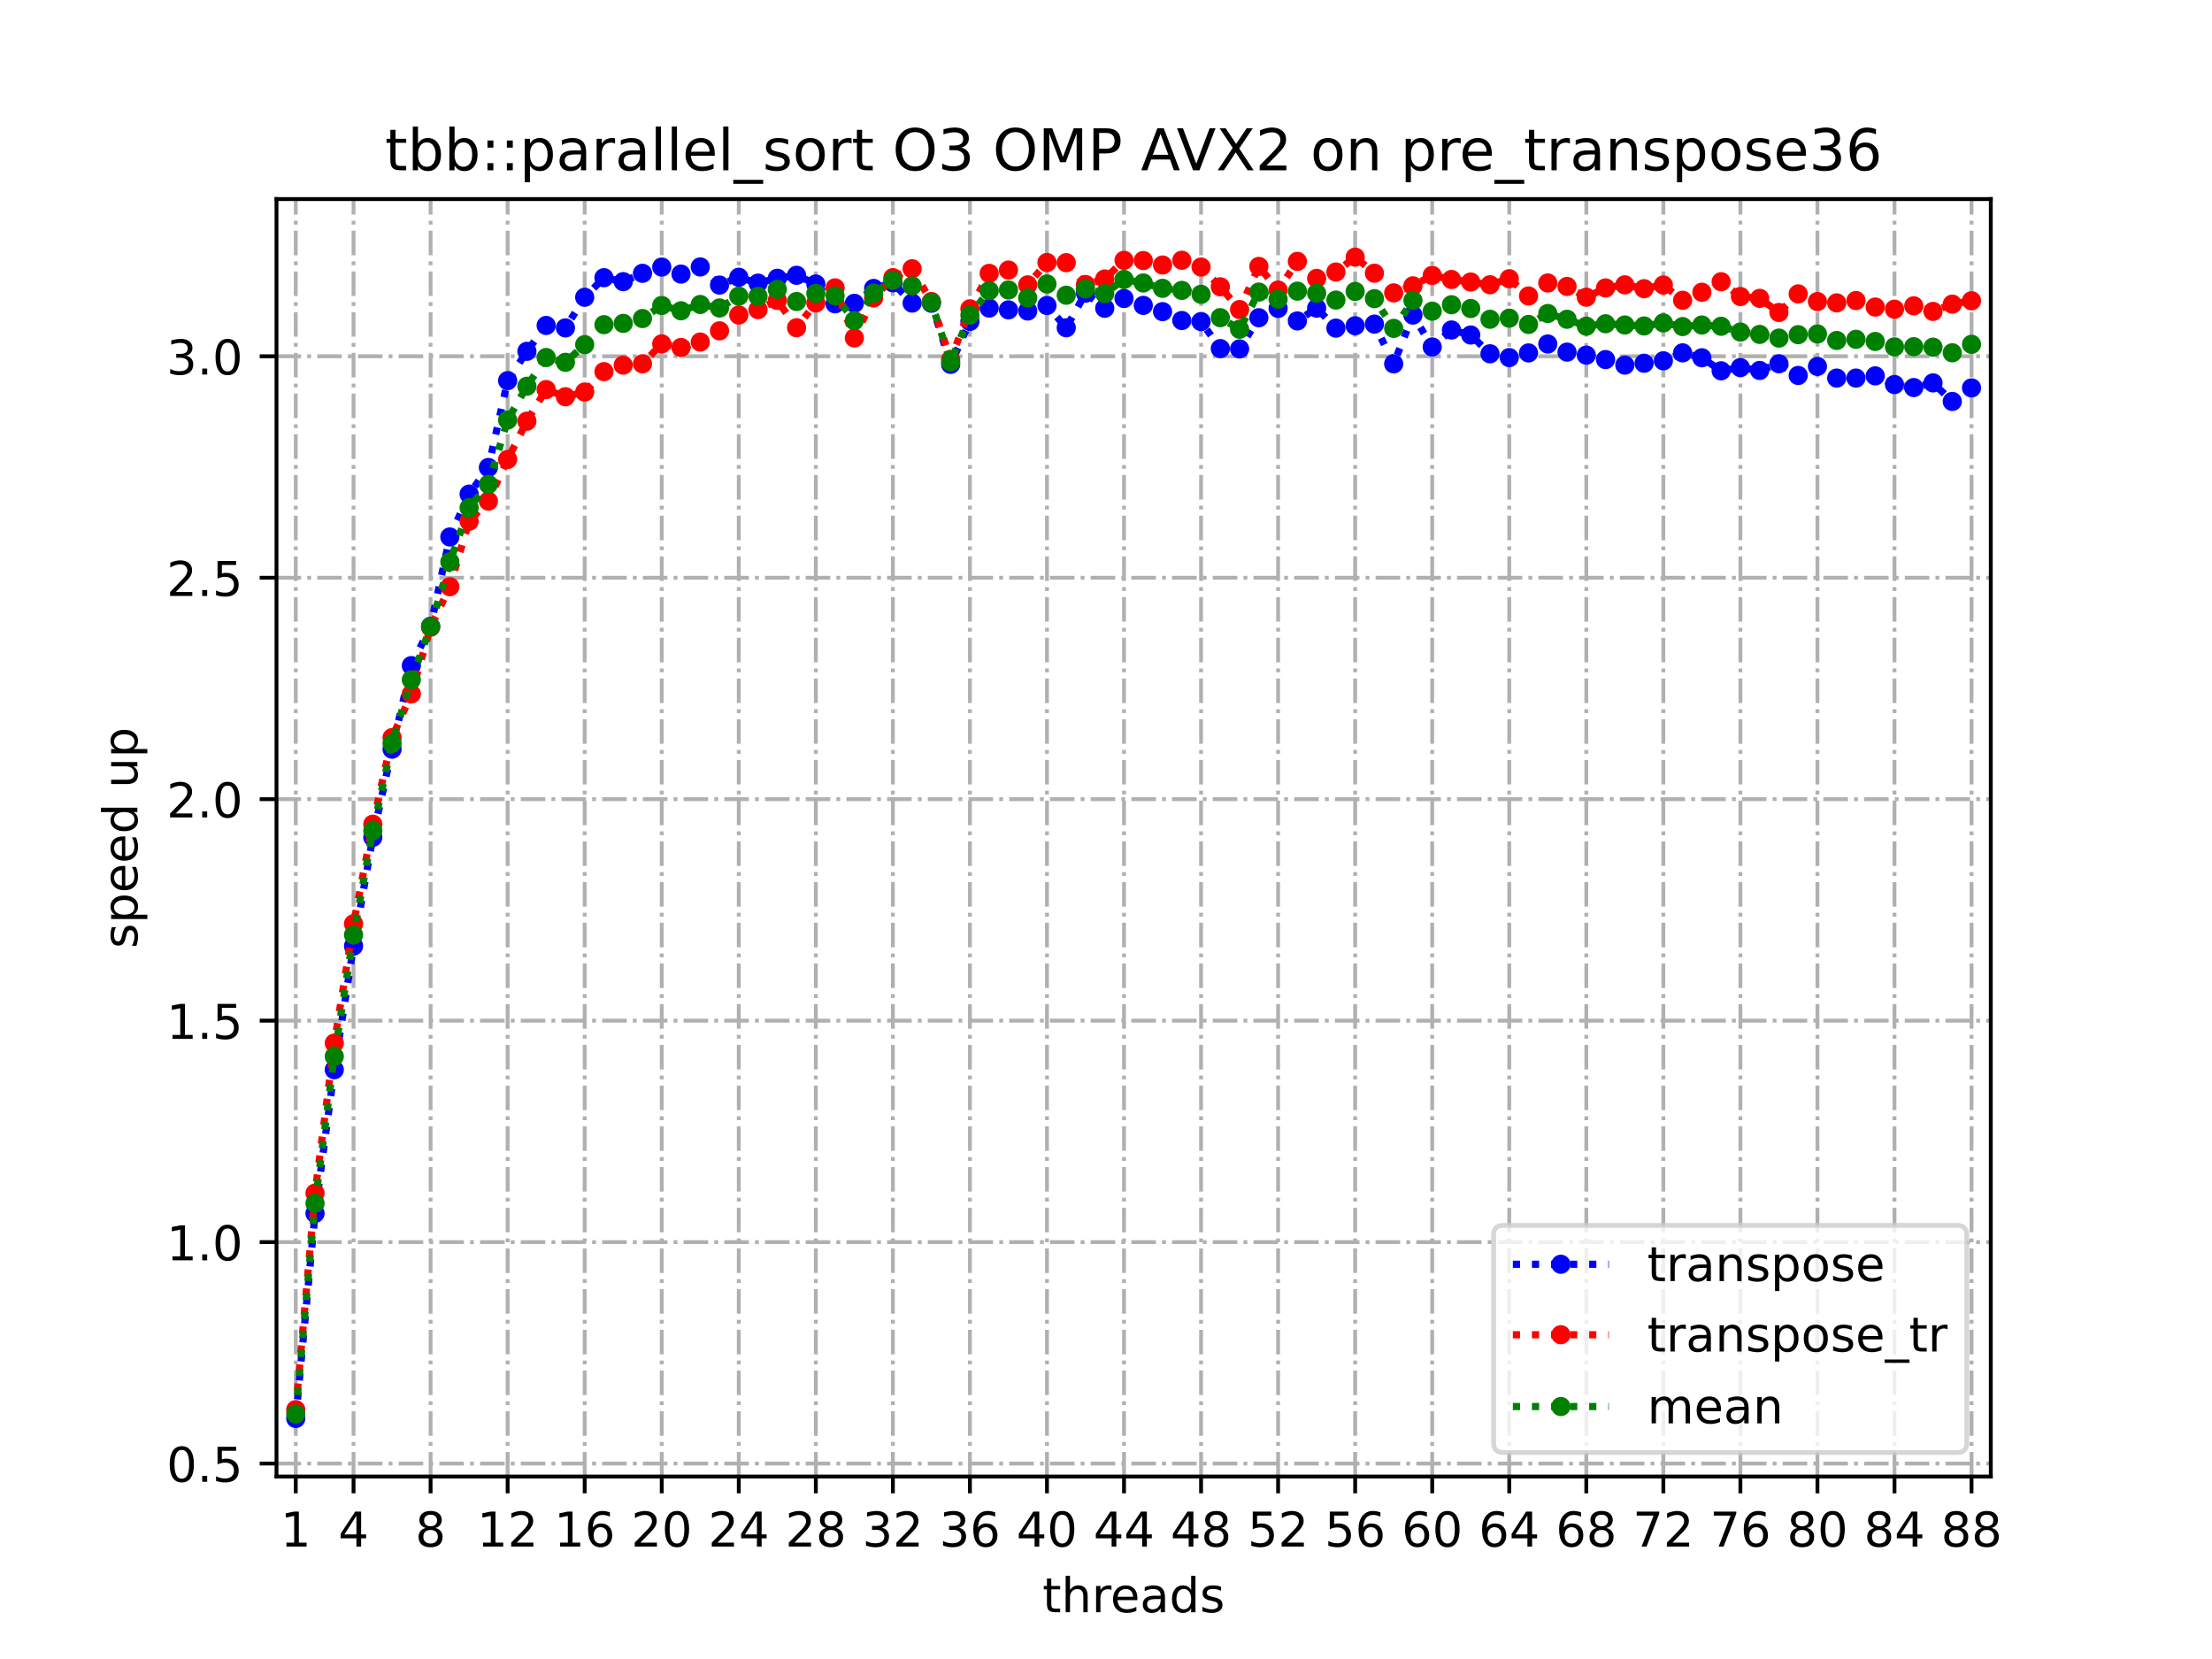 <?xml version="1.0" encoding="utf-8" standalone="no"?>
<!DOCTYPE svg PUBLIC "-//W3C//DTD SVG 1.1//EN"
  "http://www.w3.org/Graphics/SVG/1.1/DTD/svg11.dtd">
<!-- Created with matplotlib (https://matplotlib.org/) -->
<svg height="345.6pt" version="1.1" viewBox="0 0 460.8 345.6" width="460.8pt" xmlns="http://www.w3.org/2000/svg" xmlns:xlink="http://www.w3.org/1999/xlink">
 <defs>
  <style type="text/css">
*{stroke-linecap:butt;stroke-linejoin:round;}
  </style>
 </defs>
 <g id="figure_1">
  <g id="patch_1">
   <path d="M 0 345.6 
L 460.8 345.6 
L 460.8 0 
L 0 0 
z
" style="fill:#ffffff;"/>
  </g>
  <g id="axes_1">
   <g id="patch_2">
    <path d="M 57.6 307.584 
L 414.72 307.584 
L 414.72 41.472 
L 57.6 41.472 
z
" style="fill:#ffffff;"/>
   </g>
   <g id="matplotlib.axis_1">
    <g id="xtick_1">
     <g id="line2d_1">
      <path clip-path="url(#p479811a052)" d="M 61.613 307.584 
L 61.613 41.472 
" style="fill:none;stroke:#b0b0b0;stroke-dasharray:5.12,1.28,0.8,1.28;stroke-dashoffset:0;stroke-width:0.8;"/>
     </g>
     <g id="line2d_2">
      <defs>
       <path d="M 0 0 
L 0 3.5 
" id="m4d1c32255e" style="stroke:#000000;stroke-width:0.8;"/>
      </defs>
      <g>
       <use style="stroke:#000000;stroke-width:0.8;" x="61.613" xlink:href="#m4d1c32255e" y="307.584"/>
      </g>
     </g>
     <g id="text_1">
      <!-- 1 -->
      <defs>
       <path d="M 12.406 8.297 
L 28.516 8.297 
L 28.516 63.922 
L 10.984 60.406 
L 10.984 69.391 
L 28.422 72.906 
L 38.281 72.906 
L 38.281 8.297 
L 54.391 8.297 
L 54.391 0 
L 12.406 0 
z
" id="DejaVuSans-49"/>
      </defs>
      <g transform="translate(58.431 322.182)scale(0.1 -0.1)">
       <use xlink:href="#DejaVuSans-49"/>
      </g>
     </g>
    </g>
    <g id="xtick_2">
     <g id="line2d_3">
      <path clip-path="url(#p479811a052)" d="M 73.65 307.584 
L 73.65 41.472 
" style="fill:none;stroke:#b0b0b0;stroke-dasharray:5.12,1.28,0.8,1.28;stroke-dashoffset:0;stroke-width:0.8;"/>
     </g>
     <g id="line2d_4">
      <g>
       <use style="stroke:#000000;stroke-width:0.8;" x="73.65" xlink:href="#m4d1c32255e" y="307.584"/>
      </g>
     </g>
     <g id="text_2">
      <!-- 4 -->
      <defs>
       <path d="M 37.797 64.312 
L 12.891 25.391 
L 37.797 25.391 
z
M 35.203 72.906 
L 47.609 72.906 
L 47.609 25.391 
L 58.016 25.391 
L 58.016 17.188 
L 47.609 17.188 
L 47.609 0 
L 37.797 0 
L 37.797 17.188 
L 4.891 17.188 
L 4.891 26.703 
z
" id="DejaVuSans-52"/>
      </defs>
      <g transform="translate(70.469 322.182)scale(0.1 -0.1)">
       <use xlink:href="#DejaVuSans-52"/>
      </g>
     </g>
    </g>
    <g id="xtick_3">
     <g id="line2d_5">
      <path clip-path="url(#p479811a052)" d="M 89.701 307.584 
L 89.701 41.472 
" style="fill:none;stroke:#b0b0b0;stroke-dasharray:5.12,1.28,0.8,1.28;stroke-dashoffset:0;stroke-width:0.8;"/>
     </g>
     <g id="line2d_6">
      <g>
       <use style="stroke:#000000;stroke-width:0.8;" x="89.701" xlink:href="#m4d1c32255e" y="307.584"/>
      </g>
     </g>
     <g id="text_3">
      <!-- 8 -->
      <defs>
       <path d="M 31.781 34.625 
Q 24.75 34.625 20.719 30.859 
Q 16.703 27.094 16.703 20.516 
Q 16.703 13.922 20.719 10.156 
Q 24.75 6.391 31.781 6.391 
Q 38.812 6.391 42.859 10.172 
Q 46.922 13.969 46.922 20.516 
Q 46.922 27.094 42.891 30.859 
Q 38.875 34.625 31.781 34.625 
z
M 21.922 38.812 
Q 15.578 40.375 12.031 44.719 
Q 8.5 49.078 8.5 55.328 
Q 8.5 64.062 14.719 69.141 
Q 20.953 74.219 31.781 74.219 
Q 42.672 74.219 48.875 69.141 
Q 55.078 64.062 55.078 55.328 
Q 55.078 49.078 51.531 44.719 
Q 48 40.375 41.703 38.812 
Q 48.828 37.156 52.797 32.312 
Q 56.781 27.484 56.781 20.516 
Q 56.781 9.906 50.312 4.234 
Q 43.844 -1.422 31.781 -1.422 
Q 19.734 -1.422 13.25 4.234 
Q 6.781 9.906 6.781 20.516 
Q 6.781 27.484 10.781 32.312 
Q 14.797 37.156 21.922 38.812 
z
M 18.312 54.391 
Q 18.312 48.734 21.844 45.562 
Q 25.391 42.391 31.781 42.391 
Q 38.141 42.391 41.719 45.562 
Q 45.312 48.734 45.312 54.391 
Q 45.312 60.062 41.719 63.234 
Q 38.141 66.406 31.781 66.406 
Q 25.391 66.406 21.844 63.234 
Q 18.312 60.062 18.312 54.391 
z
" id="DejaVuSans-56"/>
      </defs>
      <g transform="translate(86.519 322.182)scale(0.1 -0.1)">
       <use xlink:href="#DejaVuSans-56"/>
      </g>
     </g>
    </g>
    <g id="xtick_4">
     <g id="line2d_7">
      <path clip-path="url(#p479811a052)" d="M 105.751 307.584 
L 105.751 41.472 
" style="fill:none;stroke:#b0b0b0;stroke-dasharray:5.12,1.28,0.8,1.28;stroke-dashoffset:0;stroke-width:0.8;"/>
     </g>
     <g id="line2d_8">
      <g>
       <use style="stroke:#000000;stroke-width:0.8;" x="105.751" xlink:href="#m4d1c32255e" y="307.584"/>
      </g>
     </g>
     <g id="text_4">
      <!-- 12 -->
      <defs>
       <path d="M 19.188 8.297 
L 53.609 8.297 
L 53.609 0 
L 7.328 0 
L 7.328 8.297 
Q 12.938 14.109 22.625 23.891 
Q 32.328 33.688 34.812 36.531 
Q 39.547 41.844 41.422 45.531 
Q 43.312 49.219 43.312 52.781 
Q 43.312 58.594 39.234 62.25 
Q 35.156 65.922 28.609 65.922 
Q 23.969 65.922 18.812 64.312 
Q 13.672 62.703 7.812 59.422 
L 7.812 69.391 
Q 13.766 71.781 18.938 73 
Q 24.125 74.219 28.422 74.219 
Q 39.75 74.219 46.484 68.547 
Q 53.219 62.891 53.219 53.422 
Q 53.219 48.922 51.531 44.891 
Q 49.859 40.875 45.406 35.406 
Q 44.188 33.984 37.641 27.219 
Q 31.109 20.453 19.188 8.297 
z
" id="DejaVuSans-50"/>
      </defs>
      <g transform="translate(99.389 322.182)scale(0.1 -0.1)">
       <use xlink:href="#DejaVuSans-49"/>
       <use x="63.623" xlink:href="#DejaVuSans-50"/>
      </g>
     </g>
    </g>
    <g id="xtick_5">
     <g id="line2d_9">
      <path clip-path="url(#p479811a052)" d="M 121.801 307.584 
L 121.801 41.472 
" style="fill:none;stroke:#b0b0b0;stroke-dasharray:5.12,1.28,0.8,1.28;stroke-dashoffset:0;stroke-width:0.8;"/>
     </g>
     <g id="line2d_10">
      <g>
       <use style="stroke:#000000;stroke-width:0.8;" x="121.801" xlink:href="#m4d1c32255e" y="307.584"/>
      </g>
     </g>
     <g id="text_5">
      <!-- 16 -->
      <defs>
       <path d="M 33.016 40.375 
Q 26.375 40.375 22.484 35.828 
Q 18.609 31.297 18.609 23.391 
Q 18.609 15.531 22.484 10.953 
Q 26.375 6.391 33.016 6.391 
Q 39.656 6.391 43.531 10.953 
Q 47.406 15.531 47.406 23.391 
Q 47.406 31.297 43.531 35.828 
Q 39.656 40.375 33.016 40.375 
z
M 52.594 71.297 
L 52.594 62.312 
Q 48.875 64.062 45.094 64.984 
Q 41.312 65.922 37.594 65.922 
Q 27.828 65.922 22.672 59.328 
Q 17.531 52.734 16.797 39.406 
Q 19.672 43.656 24.016 45.922 
Q 28.375 48.188 33.594 48.188 
Q 44.578 48.188 50.953 41.516 
Q 57.328 34.859 57.328 23.391 
Q 57.328 12.156 50.688 5.359 
Q 44.047 -1.422 33.016 -1.422 
Q 20.359 -1.422 13.672 8.266 
Q 6.984 17.969 6.984 36.375 
Q 6.984 53.656 15.188 63.938 
Q 23.391 74.219 37.203 74.219 
Q 40.922 74.219 44.703 73.484 
Q 48.484 72.75 52.594 71.297 
z
" id="DejaVuSans-54"/>
      </defs>
      <g transform="translate(115.439 322.182)scale(0.1 -0.1)">
       <use xlink:href="#DejaVuSans-49"/>
       <use x="63.623" xlink:href="#DejaVuSans-54"/>
      </g>
     </g>
    </g>
    <g id="xtick_6">
     <g id="line2d_11">
      <path clip-path="url(#p479811a052)" d="M 137.852 307.584 
L 137.852 41.472 
" style="fill:none;stroke:#b0b0b0;stroke-dasharray:5.12,1.28,0.8,1.28;stroke-dashoffset:0;stroke-width:0.8;"/>
     </g>
     <g id="line2d_12">
      <g>
       <use style="stroke:#000000;stroke-width:0.8;" x="137.852" xlink:href="#m4d1c32255e" y="307.584"/>
      </g>
     </g>
     <g id="text_6">
      <!-- 20 -->
      <defs>
       <path d="M 31.781 66.406 
Q 24.172 66.406 20.328 58.906 
Q 16.5 51.422 16.5 36.375 
Q 16.5 21.391 20.328 13.891 
Q 24.172 6.391 31.781 6.391 
Q 39.453 6.391 43.281 13.891 
Q 47.125 21.391 47.125 36.375 
Q 47.125 51.422 43.281 58.906 
Q 39.453 66.406 31.781 66.406 
z
M 31.781 74.219 
Q 44.047 74.219 50.516 64.516 
Q 56.984 54.828 56.984 36.375 
Q 56.984 17.969 50.516 8.266 
Q 44.047 -1.422 31.781 -1.422 
Q 19.531 -1.422 13.062 8.266 
Q 6.594 17.969 6.594 36.375 
Q 6.594 54.828 13.062 64.516 
Q 19.531 74.219 31.781 74.219 
z
" id="DejaVuSans-48"/>
      </defs>
      <g transform="translate(131.489 322.182)scale(0.1 -0.1)">
       <use xlink:href="#DejaVuSans-50"/>
       <use x="63.623" xlink:href="#DejaVuSans-48"/>
      </g>
     </g>
    </g>
    <g id="xtick_7">
     <g id="line2d_13">
      <path clip-path="url(#p479811a052)" d="M 153.902 307.584 
L 153.902 41.472 
" style="fill:none;stroke:#b0b0b0;stroke-dasharray:5.12,1.28,0.8,1.28;stroke-dashoffset:0;stroke-width:0.8;"/>
     </g>
     <g id="line2d_14">
      <g>
       <use style="stroke:#000000;stroke-width:0.8;" x="153.902" xlink:href="#m4d1c32255e" y="307.584"/>
      </g>
     </g>
     <g id="text_7">
      <!-- 24 -->
      <g transform="translate(147.54 322.182)scale(0.1 -0.1)">
       <use xlink:href="#DejaVuSans-50"/>
       <use x="63.623" xlink:href="#DejaVuSans-52"/>
      </g>
     </g>
    </g>
    <g id="xtick_8">
     <g id="line2d_15">
      <path clip-path="url(#p479811a052)" d="M 169.952 307.584 
L 169.952 41.472 
" style="fill:none;stroke:#b0b0b0;stroke-dasharray:5.12,1.28,0.8,1.28;stroke-dashoffset:0;stroke-width:0.8;"/>
     </g>
     <g id="line2d_16">
      <g>
       <use style="stroke:#000000;stroke-width:0.8;" x="169.952" xlink:href="#m4d1c32255e" y="307.584"/>
      </g>
     </g>
     <g id="text_8">
      <!-- 28 -->
      <g transform="translate(163.59 322.182)scale(0.1 -0.1)">
       <use xlink:href="#DejaVuSans-50"/>
       <use x="63.623" xlink:href="#DejaVuSans-56"/>
      </g>
     </g>
    </g>
    <g id="xtick_9">
     <g id="line2d_17">
      <path clip-path="url(#p479811a052)" d="M 186.003 307.584 
L 186.003 41.472 
" style="fill:none;stroke:#b0b0b0;stroke-dasharray:5.12,1.28,0.8,1.28;stroke-dashoffset:0;stroke-width:0.8;"/>
     </g>
     <g id="line2d_18">
      <g>
       <use style="stroke:#000000;stroke-width:0.8;" x="186.003" xlink:href="#m4d1c32255e" y="307.584"/>
      </g>
     </g>
     <g id="text_9">
      <!-- 32 -->
      <defs>
       <path d="M 40.578 39.312 
Q 47.656 37.797 51.625 33 
Q 55.609 28.219 55.609 21.188 
Q 55.609 10.406 48.188 4.484 
Q 40.766 -1.422 27.094 -1.422 
Q 22.516 -1.422 17.656 -0.516 
Q 12.797 0.391 7.625 2.203 
L 7.625 11.719 
Q 11.719 9.328 16.594 8.109 
Q 21.484 6.891 26.812 6.891 
Q 36.078 6.891 40.938 10.547 
Q 45.797 14.203 45.797 21.188 
Q 45.797 27.641 41.281 31.266 
Q 36.766 34.906 28.719 34.906 
L 20.219 34.906 
L 20.219 43.016 
L 29.109 43.016 
Q 36.375 43.016 40.234 45.922 
Q 44.094 48.828 44.094 54.297 
Q 44.094 59.906 40.109 62.906 
Q 36.141 65.922 28.719 65.922 
Q 24.656 65.922 20.016 65.031 
Q 15.375 64.156 9.812 62.312 
L 9.812 71.094 
Q 15.438 72.656 20.344 73.438 
Q 25.25 74.219 29.594 74.219 
Q 40.828 74.219 47.359 69.109 
Q 53.906 64.016 53.906 55.328 
Q 53.906 49.266 50.438 45.094 
Q 46.969 40.922 40.578 39.312 
z
" id="DejaVuSans-51"/>
      </defs>
      <g transform="translate(179.64 322.182)scale(0.1 -0.1)">
       <use xlink:href="#DejaVuSans-51"/>
       <use x="63.623" xlink:href="#DejaVuSans-50"/>
      </g>
     </g>
    </g>
    <g id="xtick_10">
     <g id="line2d_19">
      <path clip-path="url(#p479811a052)" d="M 202.053 307.584 
L 202.053 41.472 
" style="fill:none;stroke:#b0b0b0;stroke-dasharray:5.12,1.28,0.8,1.28;stroke-dashoffset:0;stroke-width:0.8;"/>
     </g>
     <g id="line2d_20">
      <g>
       <use style="stroke:#000000;stroke-width:0.8;" x="202.053" xlink:href="#m4d1c32255e" y="307.584"/>
      </g>
     </g>
     <g id="text_10">
      <!-- 36 -->
      <g transform="translate(195.691 322.182)scale(0.1 -0.1)">
       <use xlink:href="#DejaVuSans-51"/>
       <use x="63.623" xlink:href="#DejaVuSans-54"/>
      </g>
     </g>
    </g>
    <g id="xtick_11">
     <g id="line2d_21">
      <path clip-path="url(#p479811a052)" d="M 218.103 307.584 
L 218.103 41.472 
" style="fill:none;stroke:#b0b0b0;stroke-dasharray:5.12,1.28,0.8,1.28;stroke-dashoffset:0;stroke-width:0.8;"/>
     </g>
     <g id="line2d_22">
      <g>
       <use style="stroke:#000000;stroke-width:0.8;" x="218.103" xlink:href="#m4d1c32255e" y="307.584"/>
      </g>
     </g>
     <g id="text_11">
      <!-- 40 -->
      <g transform="translate(211.741 322.182)scale(0.1 -0.1)">
       <use xlink:href="#DejaVuSans-52"/>
       <use x="63.623" xlink:href="#DejaVuSans-48"/>
      </g>
     </g>
    </g>
    <g id="xtick_12">
     <g id="line2d_23">
      <path clip-path="url(#p479811a052)" d="M 234.154 307.584 
L 234.154 41.472 
" style="fill:none;stroke:#b0b0b0;stroke-dasharray:5.12,1.28,0.8,1.28;stroke-dashoffset:0;stroke-width:0.8;"/>
     </g>
     <g id="line2d_24">
      <g>
       <use style="stroke:#000000;stroke-width:0.8;" x="234.154" xlink:href="#m4d1c32255e" y="307.584"/>
      </g>
     </g>
     <g id="text_12">
      <!-- 44 -->
      <g transform="translate(227.791 322.182)scale(0.1 -0.1)">
       <use xlink:href="#DejaVuSans-52"/>
       <use x="63.623" xlink:href="#DejaVuSans-52"/>
      </g>
     </g>
    </g>
    <g id="xtick_13">
     <g id="line2d_25">
      <path clip-path="url(#p479811a052)" d="M 250.204 307.584 
L 250.204 41.472 
" style="fill:none;stroke:#b0b0b0;stroke-dasharray:5.12,1.28,0.8,1.28;stroke-dashoffset:0;stroke-width:0.8;"/>
     </g>
     <g id="line2d_26">
      <g>
       <use style="stroke:#000000;stroke-width:0.8;" x="250.204" xlink:href="#m4d1c32255e" y="307.584"/>
      </g>
     </g>
     <g id="text_13">
      <!-- 48 -->
      <g transform="translate(243.842 322.182)scale(0.1 -0.1)">
       <use xlink:href="#DejaVuSans-52"/>
       <use x="63.623" xlink:href="#DejaVuSans-56"/>
      </g>
     </g>
    </g>
    <g id="xtick_14">
     <g id="line2d_27">
      <path clip-path="url(#p479811a052)" d="M 266.254 307.584 
L 266.254 41.472 
" style="fill:none;stroke:#b0b0b0;stroke-dasharray:5.12,1.28,0.8,1.28;stroke-dashoffset:0;stroke-width:0.8;"/>
     </g>
     <g id="line2d_28">
      <g>
       <use style="stroke:#000000;stroke-width:0.8;" x="266.254" xlink:href="#m4d1c32255e" y="307.584"/>
      </g>
     </g>
     <g id="text_14">
      <!-- 52 -->
      <defs>
       <path d="M 10.797 72.906 
L 49.516 72.906 
L 49.516 64.594 
L 19.828 64.594 
L 19.828 46.734 
Q 21.969 47.469 24.109 47.828 
Q 26.266 48.188 28.422 48.188 
Q 40.625 48.188 47.75 41.5 
Q 54.891 34.812 54.891 23.391 
Q 54.891 11.625 47.562 5.094 
Q 40.234 -1.422 26.906 -1.422 
Q 22.312 -1.422 17.547 -0.641 
Q 12.797 0.141 7.719 1.703 
L 7.719 11.625 
Q 12.109 9.234 16.797 8.062 
Q 21.484 6.891 26.703 6.891 
Q 35.156 6.891 40.078 11.328 
Q 45.016 15.766 45.016 23.391 
Q 45.016 31 40.078 35.438 
Q 35.156 39.891 26.703 39.891 
Q 22.75 39.891 18.812 39.016 
Q 14.891 38.141 10.797 36.281 
z
" id="DejaVuSans-53"/>
      </defs>
      <g transform="translate(259.892 322.182)scale(0.1 -0.1)">
       <use xlink:href="#DejaVuSans-53"/>
       <use x="63.623" xlink:href="#DejaVuSans-50"/>
      </g>
     </g>
    </g>
    <g id="xtick_15">
     <g id="line2d_29">
      <path clip-path="url(#p479811a052)" d="M 282.305 307.584 
L 282.305 41.472 
" style="fill:none;stroke:#b0b0b0;stroke-dasharray:5.12,1.28,0.8,1.28;stroke-dashoffset:0;stroke-width:0.8;"/>
     </g>
     <g id="line2d_30">
      <g>
       <use style="stroke:#000000;stroke-width:0.8;" x="282.305" xlink:href="#m4d1c32255e" y="307.584"/>
      </g>
     </g>
     <g id="text_15">
      <!-- 56 -->
      <g transform="translate(275.942 322.182)scale(0.1 -0.1)">
       <use xlink:href="#DejaVuSans-53"/>
       <use x="63.623" xlink:href="#DejaVuSans-54"/>
      </g>
     </g>
    </g>
    <g id="xtick_16">
     <g id="line2d_31">
      <path clip-path="url(#p479811a052)" d="M 298.355 307.584 
L 298.355 41.472 
" style="fill:none;stroke:#b0b0b0;stroke-dasharray:5.12,1.28,0.8,1.28;stroke-dashoffset:0;stroke-width:0.8;"/>
     </g>
     <g id="line2d_32">
      <g>
       <use style="stroke:#000000;stroke-width:0.8;" x="298.355" xlink:href="#m4d1c32255e" y="307.584"/>
      </g>
     </g>
     <g id="text_16">
      <!-- 60 -->
      <g transform="translate(291.993 322.182)scale(0.1 -0.1)">
       <use xlink:href="#DejaVuSans-54"/>
       <use x="63.623" xlink:href="#DejaVuSans-48"/>
      </g>
     </g>
    </g>
    <g id="xtick_17">
     <g id="line2d_33">
      <path clip-path="url(#p479811a052)" d="M 314.405 307.584 
L 314.405 41.472 
" style="fill:none;stroke:#b0b0b0;stroke-dasharray:5.12,1.28,0.8,1.28;stroke-dashoffset:0;stroke-width:0.8;"/>
     </g>
     <g id="line2d_34">
      <g>
       <use style="stroke:#000000;stroke-width:0.8;" x="314.405" xlink:href="#m4d1c32255e" y="307.584"/>
      </g>
     </g>
     <g id="text_17">
      <!-- 64 -->
      <g transform="translate(308.043 322.182)scale(0.1 -0.1)">
       <use xlink:href="#DejaVuSans-54"/>
       <use x="63.623" xlink:href="#DejaVuSans-52"/>
      </g>
     </g>
    </g>
    <g id="xtick_18">
     <g id="line2d_35">
      <path clip-path="url(#p479811a052)" d="M 330.456 307.584 
L 330.456 41.472 
" style="fill:none;stroke:#b0b0b0;stroke-dasharray:5.12,1.28,0.8,1.28;stroke-dashoffset:0;stroke-width:0.8;"/>
     </g>
     <g id="line2d_36">
      <g>
       <use style="stroke:#000000;stroke-width:0.8;" x="330.456" xlink:href="#m4d1c32255e" y="307.584"/>
      </g>
     </g>
     <g id="text_18">
      <!-- 68 -->
      <g transform="translate(324.093 322.182)scale(0.1 -0.1)">
       <use xlink:href="#DejaVuSans-54"/>
       <use x="63.623" xlink:href="#DejaVuSans-56"/>
      </g>
     </g>
    </g>
    <g id="xtick_19">
     <g id="line2d_37">
      <path clip-path="url(#p479811a052)" d="M 346.506 307.584 
L 346.506 41.472 
" style="fill:none;stroke:#b0b0b0;stroke-dasharray:5.12,1.28,0.8,1.28;stroke-dashoffset:0;stroke-width:0.8;"/>
     </g>
     <g id="line2d_38">
      <g>
       <use style="stroke:#000000;stroke-width:0.8;" x="346.506" xlink:href="#m4d1c32255e" y="307.584"/>
      </g>
     </g>
     <g id="text_19">
      <!-- 72 -->
      <defs>
       <path d="M 8.203 72.906 
L 55.078 72.906 
L 55.078 68.703 
L 28.609 0 
L 18.312 0 
L 43.219 64.594 
L 8.203 64.594 
z
" id="DejaVuSans-55"/>
      </defs>
      <g transform="translate(340.144 322.182)scale(0.1 -0.1)">
       <use xlink:href="#DejaVuSans-55"/>
       <use x="63.623" xlink:href="#DejaVuSans-50"/>
      </g>
     </g>
    </g>
    <g id="xtick_20">
     <g id="line2d_39">
      <path clip-path="url(#p479811a052)" d="M 362.556 307.584 
L 362.556 41.472 
" style="fill:none;stroke:#b0b0b0;stroke-dasharray:5.12,1.28,0.8,1.28;stroke-dashoffset:0;stroke-width:0.8;"/>
     </g>
     <g id="line2d_40">
      <g>
       <use style="stroke:#000000;stroke-width:0.8;" x="362.556" xlink:href="#m4d1c32255e" y="307.584"/>
      </g>
     </g>
     <g id="text_20">
      <!-- 76 -->
      <g transform="translate(356.194 322.182)scale(0.1 -0.1)">
       <use xlink:href="#DejaVuSans-55"/>
       <use x="63.623" xlink:href="#DejaVuSans-54"/>
      </g>
     </g>
    </g>
    <g id="xtick_21">
     <g id="line2d_41">
      <path clip-path="url(#p479811a052)" d="M 378.607 307.584 
L 378.607 41.472 
" style="fill:none;stroke:#b0b0b0;stroke-dasharray:5.12,1.28,0.8,1.28;stroke-dashoffset:0;stroke-width:0.8;"/>
     </g>
     <g id="line2d_42">
      <g>
       <use style="stroke:#000000;stroke-width:0.8;" x="378.607" xlink:href="#m4d1c32255e" y="307.584"/>
      </g>
     </g>
     <g id="text_21">
      <!-- 80 -->
      <g transform="translate(372.244 322.182)scale(0.1 -0.1)">
       <use xlink:href="#DejaVuSans-56"/>
       <use x="63.623" xlink:href="#DejaVuSans-48"/>
      </g>
     </g>
    </g>
    <g id="xtick_22">
     <g id="line2d_43">
      <path clip-path="url(#p479811a052)" d="M 394.657 307.584 
L 394.657 41.472 
" style="fill:none;stroke:#b0b0b0;stroke-dasharray:5.12,1.28,0.8,1.28;stroke-dashoffset:0;stroke-width:0.8;"/>
     </g>
     <g id="line2d_44">
      <g>
       <use style="stroke:#000000;stroke-width:0.8;" x="394.657" xlink:href="#m4d1c32255e" y="307.584"/>
      </g>
     </g>
     <g id="text_22">
      <!-- 84 -->
      <g transform="translate(388.295 322.182)scale(0.1 -0.1)">
       <use xlink:href="#DejaVuSans-56"/>
       <use x="63.623" xlink:href="#DejaVuSans-52"/>
      </g>
     </g>
    </g>
    <g id="xtick_23">
     <g id="line2d_45">
      <path clip-path="url(#p479811a052)" d="M 410.707 307.584 
L 410.707 41.472 
" style="fill:none;stroke:#b0b0b0;stroke-dasharray:5.12,1.28,0.8,1.28;stroke-dashoffset:0;stroke-width:0.8;"/>
     </g>
     <g id="line2d_46">
      <g>
       <use style="stroke:#000000;stroke-width:0.8;" x="410.707" xlink:href="#m4d1c32255e" y="307.584"/>
      </g>
     </g>
     <g id="text_23">
      <!-- 88 -->
      <g transform="translate(404.345 322.182)scale(0.1 -0.1)">
       <use xlink:href="#DejaVuSans-56"/>
       <use x="63.623" xlink:href="#DejaVuSans-56"/>
      </g>
     </g>
    </g>
    <g id="text_24">
     <!-- threads -->
     <defs>
      <path d="M 18.312 70.219 
L 18.312 54.688 
L 36.812 54.688 
L 36.812 47.703 
L 18.312 47.703 
L 18.312 18.016 
Q 18.312 11.328 20.141 9.422 
Q 21.969 7.516 27.594 7.516 
L 36.812 7.516 
L 36.812 0 
L 27.594 0 
Q 17.188 0 13.234 3.875 
Q 9.281 7.766 9.281 18.016 
L 9.281 47.703 
L 2.688 47.703 
L 2.688 54.688 
L 9.281 54.688 
L 9.281 70.219 
z
" id="DejaVuSans-116"/>
      <path d="M 54.891 33.016 
L 54.891 0 
L 45.906 0 
L 45.906 32.719 
Q 45.906 40.484 42.875 44.328 
Q 39.844 48.188 33.797 48.188 
Q 26.516 48.188 22.312 43.547 
Q 18.109 38.922 18.109 30.906 
L 18.109 0 
L 9.078 0 
L 9.078 75.984 
L 18.109 75.984 
L 18.109 46.188 
Q 21.344 51.125 25.703 53.562 
Q 30.078 56 35.797 56 
Q 45.219 56 50.047 50.172 
Q 54.891 44.344 54.891 33.016 
z
" id="DejaVuSans-104"/>
      <path d="M 41.109 46.297 
Q 39.594 47.172 37.812 47.578 
Q 36.031 48 33.891 48 
Q 26.266 48 22.188 43.047 
Q 18.109 38.094 18.109 28.812 
L 18.109 0 
L 9.078 0 
L 9.078 54.688 
L 18.109 54.688 
L 18.109 46.188 
Q 20.953 51.172 25.484 53.578 
Q 30.031 56 36.531 56 
Q 37.453 56 38.578 55.875 
Q 39.703 55.766 41.062 55.516 
z
" id="DejaVuSans-114"/>
      <path d="M 56.203 29.594 
L 56.203 25.203 
L 14.891 25.203 
Q 15.484 15.922 20.484 11.062 
Q 25.484 6.203 34.422 6.203 
Q 39.594 6.203 44.453 7.469 
Q 49.312 8.734 54.109 11.281 
L 54.109 2.781 
Q 49.266 0.734 44.188 -0.344 
Q 39.109 -1.422 33.891 -1.422 
Q 20.797 -1.422 13.156 6.188 
Q 5.516 13.812 5.516 26.812 
Q 5.516 40.234 12.766 48.109 
Q 20.016 56 32.328 56 
Q 43.359 56 49.781 48.891 
Q 56.203 41.797 56.203 29.594 
z
M 47.219 32.234 
Q 47.125 39.594 43.094 43.984 
Q 39.062 48.391 32.422 48.391 
Q 24.906 48.391 20.391 44.141 
Q 15.875 39.891 15.188 32.172 
z
" id="DejaVuSans-101"/>
      <path d="M 34.281 27.484 
Q 23.391 27.484 19.188 25 
Q 14.984 22.516 14.984 16.5 
Q 14.984 11.719 18.141 8.906 
Q 21.297 6.109 26.703 6.109 
Q 34.188 6.109 38.703 11.406 
Q 43.219 16.703 43.219 25.484 
L 43.219 27.484 
z
M 52.203 31.203 
L 52.203 0 
L 43.219 0 
L 43.219 8.297 
Q 40.141 3.328 35.547 0.953 
Q 30.953 -1.422 24.312 -1.422 
Q 15.922 -1.422 10.953 3.297 
Q 6 8.016 6 15.922 
Q 6 25.141 12.172 29.828 
Q 18.359 34.516 30.609 34.516 
L 43.219 34.516 
L 43.219 35.406 
Q 43.219 41.609 39.141 45 
Q 35.062 48.391 27.688 48.391 
Q 23 48.391 18.547 47.266 
Q 14.109 46.141 10.016 43.891 
L 10.016 52.203 
Q 14.938 54.109 19.578 55.047 
Q 24.219 56 28.609 56 
Q 40.484 56 46.344 49.844 
Q 52.203 43.703 52.203 31.203 
z
" id="DejaVuSans-97"/>
      <path d="M 45.406 46.391 
L 45.406 75.984 
L 54.391 75.984 
L 54.391 0 
L 45.406 0 
L 45.406 8.203 
Q 42.578 3.328 38.25 0.953 
Q 33.938 -1.422 27.875 -1.422 
Q 17.969 -1.422 11.734 6.484 
Q 5.516 14.406 5.516 27.297 
Q 5.516 40.188 11.734 48.094 
Q 17.969 56 27.875 56 
Q 33.938 56 38.25 53.625 
Q 42.578 51.266 45.406 46.391 
z
M 14.797 27.297 
Q 14.797 17.391 18.875 11.75 
Q 22.953 6.109 30.078 6.109 
Q 37.203 6.109 41.297 11.75 
Q 45.406 17.391 45.406 27.297 
Q 45.406 37.203 41.297 42.844 
Q 37.203 48.484 30.078 48.484 
Q 22.953 48.484 18.875 42.844 
Q 14.797 37.203 14.797 27.297 
z
" id="DejaVuSans-100"/>
      <path d="M 44.281 53.078 
L 44.281 44.578 
Q 40.484 46.531 36.375 47.5 
Q 32.281 48.484 27.875 48.484 
Q 21.188 48.484 17.844 46.438 
Q 14.5 44.391 14.5 40.281 
Q 14.5 37.156 16.891 35.375 
Q 19.281 33.594 26.516 31.984 
L 29.594 31.297 
Q 39.156 29.25 43.188 25.516 
Q 47.219 21.781 47.219 15.094 
Q 47.219 7.469 41.188 3.016 
Q 35.156 -1.422 24.609 -1.422 
Q 20.219 -1.422 15.453 -0.562 
Q 10.688 0.297 5.422 2 
L 5.422 11.281 
Q 10.406 8.688 15.234 7.391 
Q 20.062 6.109 24.812 6.109 
Q 31.156 6.109 34.562 8.281 
Q 37.984 10.453 37.984 14.406 
Q 37.984 18.062 35.516 20.016 
Q 33.062 21.969 24.703 23.781 
L 21.578 24.516 
Q 13.234 26.266 9.516 29.906 
Q 5.812 33.547 5.812 39.891 
Q 5.812 47.609 11.281 51.797 
Q 16.75 56 26.812 56 
Q 31.781 56 36.172 55.266 
Q 40.578 54.547 44.281 53.078 
z
" id="DejaVuSans-115"/>
     </defs>
     <g transform="translate(217.169 335.861)scale(0.1 -0.1)">
      <use xlink:href="#DejaVuSans-116"/>
      <use x="39.209" xlink:href="#DejaVuSans-104"/>
      <use x="102.588" xlink:href="#DejaVuSans-114"/>
      <use x="141.451" xlink:href="#DejaVuSans-101"/>
      <use x="202.975" xlink:href="#DejaVuSans-97"/>
      <use x="264.254" xlink:href="#DejaVuSans-100"/>
      <use x="327.73" xlink:href="#DejaVuSans-115"/>
     </g>
    </g>
   </g>
   <g id="matplotlib.axis_2">
    <g id="ytick_1">
     <g id="line2d_47">
      <path clip-path="url(#p479811a052)" d="M 57.6 304.885 
L 414.72 304.885 
" style="fill:none;stroke:#b0b0b0;stroke-dasharray:5.12,1.28,0.8,1.28;stroke-dashoffset:0;stroke-width:0.8;"/>
     </g>
     <g id="line2d_48">
      <defs>
       <path d="M 0 0 
L -3.5 0 
" id="m176dff471e" style="stroke:#000000;stroke-width:0.8;"/>
      </defs>
      <g>
       <use style="stroke:#000000;stroke-width:0.8;" x="57.6" xlink:href="#m176dff471e" y="304.885"/>
      </g>
     </g>
     <g id="text_25">
      <!-- 0.5 -->
      <defs>
       <path d="M 10.688 12.406 
L 21 12.406 
L 21 0 
L 10.688 0 
z
" id="DejaVuSans-46"/>
      </defs>
      <g transform="translate(34.697 308.684)scale(0.1 -0.1)">
       <use xlink:href="#DejaVuSans-48"/>
       <use x="63.623" xlink:href="#DejaVuSans-46"/>
       <use x="95.41" xlink:href="#DejaVuSans-53"/>
      </g>
     </g>
    </g>
    <g id="ytick_2">
     <g id="line2d_49">
      <path clip-path="url(#p479811a052)" d="M 57.6 258.752 
L 414.72 258.752 
" style="fill:none;stroke:#b0b0b0;stroke-dasharray:5.12,1.28,0.8,1.28;stroke-dashoffset:0;stroke-width:0.8;"/>
     </g>
     <g id="line2d_50">
      <g>
       <use style="stroke:#000000;stroke-width:0.8;" x="57.6" xlink:href="#m176dff471e" y="258.752"/>
      </g>
     </g>
     <g id="text_26">
      <!-- 1.0 -->
      <g transform="translate(34.697 262.551)scale(0.1 -0.1)">
       <use xlink:href="#DejaVuSans-49"/>
       <use x="63.623" xlink:href="#DejaVuSans-46"/>
       <use x="95.41" xlink:href="#DejaVuSans-48"/>
      </g>
     </g>
    </g>
    <g id="ytick_3">
     <g id="line2d_51">
      <path clip-path="url(#p479811a052)" d="M 57.6 212.619 
L 414.72 212.619 
" style="fill:none;stroke:#b0b0b0;stroke-dasharray:5.12,1.28,0.8,1.28;stroke-dashoffset:0;stroke-width:0.8;"/>
     </g>
     <g id="line2d_52">
      <g>
       <use style="stroke:#000000;stroke-width:0.8;" x="57.6" xlink:href="#m176dff471e" y="212.619"/>
      </g>
     </g>
     <g id="text_27">
      <!-- 1.5 -->
      <g transform="translate(34.697 216.418)scale(0.1 -0.1)">
       <use xlink:href="#DejaVuSans-49"/>
       <use x="63.623" xlink:href="#DejaVuSans-46"/>
       <use x="95.41" xlink:href="#DejaVuSans-53"/>
      </g>
     </g>
    </g>
    <g id="ytick_4">
     <g id="line2d_53">
      <path clip-path="url(#p479811a052)" d="M 57.6 166.486 
L 414.72 166.486 
" style="fill:none;stroke:#b0b0b0;stroke-dasharray:5.12,1.28,0.8,1.28;stroke-dashoffset:0;stroke-width:0.8;"/>
     </g>
     <g id="line2d_54">
      <g>
       <use style="stroke:#000000;stroke-width:0.8;" x="57.6" xlink:href="#m176dff471e" y="166.486"/>
      </g>
     </g>
     <g id="text_28">
      <!-- 2.0 -->
      <g transform="translate(34.697 170.285)scale(0.1 -0.1)">
       <use xlink:href="#DejaVuSans-50"/>
       <use x="63.623" xlink:href="#DejaVuSans-46"/>
       <use x="95.41" xlink:href="#DejaVuSans-48"/>
      </g>
     </g>
    </g>
    <g id="ytick_5">
     <g id="line2d_55">
      <path clip-path="url(#p479811a052)" d="M 57.6 120.353 
L 414.72 120.353 
" style="fill:none;stroke:#b0b0b0;stroke-dasharray:5.12,1.28,0.8,1.28;stroke-dashoffset:0;stroke-width:0.8;"/>
     </g>
     <g id="line2d_56">
      <g>
       <use style="stroke:#000000;stroke-width:0.8;" x="57.6" xlink:href="#m176dff471e" y="120.353"/>
      </g>
     </g>
     <g id="text_29">
      <!-- 2.5 -->
      <g transform="translate(34.697 124.152)scale(0.1 -0.1)">
       <use xlink:href="#DejaVuSans-50"/>
       <use x="63.623" xlink:href="#DejaVuSans-46"/>
       <use x="95.41" xlink:href="#DejaVuSans-53"/>
      </g>
     </g>
    </g>
    <g id="ytick_6">
     <g id="line2d_57">
      <path clip-path="url(#p479811a052)" d="M 57.6 74.22 
L 414.72 74.22 
" style="fill:none;stroke:#b0b0b0;stroke-dasharray:5.12,1.28,0.8,1.28;stroke-dashoffset:0;stroke-width:0.8;"/>
     </g>
     <g id="line2d_58">
      <g>
       <use style="stroke:#000000;stroke-width:0.8;" x="57.6" xlink:href="#m176dff471e" y="74.22"/>
      </g>
     </g>
     <g id="text_30">
      <!-- 3.0 -->
      <g transform="translate(34.697 78.019)scale(0.1 -0.1)">
       <use xlink:href="#DejaVuSans-51"/>
       <use x="63.623" xlink:href="#DejaVuSans-46"/>
       <use x="95.41" xlink:href="#DejaVuSans-48"/>
      </g>
     </g>
    </g>
    <g id="text_31">
     <!-- speed up -->
     <defs>
      <path d="M 18.109 8.203 
L 18.109 -20.797 
L 9.078 -20.797 
L 9.078 54.688 
L 18.109 54.688 
L 18.109 46.391 
Q 20.953 51.266 25.266 53.625 
Q 29.594 56 35.594 56 
Q 45.562 56 51.781 48.094 
Q 58.016 40.188 58.016 27.297 
Q 58.016 14.406 51.781 6.484 
Q 45.562 -1.422 35.594 -1.422 
Q 29.594 -1.422 25.266 0.953 
Q 20.953 3.328 18.109 8.203 
z
M 48.688 27.297 
Q 48.688 37.203 44.609 42.844 
Q 40.531 48.484 33.406 48.484 
Q 26.266 48.484 22.188 42.844 
Q 18.109 37.203 18.109 27.297 
Q 18.109 17.391 22.188 11.75 
Q 26.266 6.109 33.406 6.109 
Q 40.531 6.109 44.609 11.75 
Q 48.688 17.391 48.688 27.297 
z
" id="DejaVuSans-112"/>
      <path id="DejaVuSans-32"/>
      <path d="M 8.5 21.578 
L 8.5 54.688 
L 17.484 54.688 
L 17.484 21.922 
Q 17.484 14.156 20.5 10.266 
Q 23.531 6.391 29.594 6.391 
Q 36.859 6.391 41.078 11.031 
Q 45.312 15.672 45.312 23.688 
L 45.312 54.688 
L 54.297 54.688 
L 54.297 0 
L 45.312 0 
L 45.312 8.406 
Q 42.047 3.422 37.719 1 
Q 33.406 -1.422 27.688 -1.422 
Q 18.266 -1.422 13.375 4.438 
Q 8.5 10.297 8.5 21.578 
z
M 31.109 56 
z
" id="DejaVuSans-117"/>
     </defs>
     <g transform="translate(28.617 197.566)rotate(-90)scale(0.1 -0.1)">
      <use xlink:href="#DejaVuSans-115"/>
      <use x="52.1" xlink:href="#DejaVuSans-112"/>
      <use x="115.576" xlink:href="#DejaVuSans-101"/>
      <use x="177.1" xlink:href="#DejaVuSans-101"/>
      <use x="238.623" xlink:href="#DejaVuSans-100"/>
      <use x="302.1" xlink:href="#DejaVuSans-32"/>
      <use x="333.887" xlink:href="#DejaVuSans-117"/>
      <use x="397.266" xlink:href="#DejaVuSans-112"/>
     </g>
    </g>
   </g>
   <g id="line2d_59">
    <path clip-path="url(#p479811a052)" d="M 61.613 295.488 
L 65.625 252.773 
L 69.638 222.838 
L 73.65 197.077 
L 77.663 174.428 
L 81.676 156.06 
L 85.688 138.662 
L 89.701 130.46 
L 93.713 111.862 
L 97.726 102.929 
L 101.738 97.388 
L 105.751 79.297 
L 109.764 73.19 
L 113.776 67.798 
L 117.789 68.308 
L 121.801 61.93 
L 125.814 57.85 
L 129.827 58.673 
L 133.839 56.938 
L 137.852 55.635 
L 141.864 57.1 
L 145.877 55.607 
L 149.889 59.388 
L 153.902 57.763 
L 157.915 58.98 
L 161.927 57.971 
L 165.94 57.349 
L 169.952 59.165 
L 173.965 63.291 
L 177.978 63.185 
L 181.99 60.085 
L 186.003 58.914 
L 190.015 63.135 
L 194.028 63.17 
L 198.04 75.901 
L 202.053 66.96 
L 206.066 64.175 
L 210.078 64.545 
L 214.091 64.791 
L 218.103 63.64 
L 222.116 68.276 
L 226.129 61.074 
L 230.141 64.214 
L 234.154 62.183 
L 238.166 63.618 
L 242.179 64.921 
L 246.191 66.769 
L 250.204 66.993 
L 254.217 72.62 
L 258.229 72.684 
L 262.242 66.191 
L 266.254 64.236 
L 270.267 66.858 
L 274.28 64.183 
L 278.292 68.355 
L 282.305 67.86 
L 286.317 67.52 
L 290.33 75.8 
L 294.342 65.636 
L 298.355 72.278 
L 302.368 68.745 
L 306.38 69.788 
L 310.393 73.701 
L 314.405 74.494 
L 318.418 73.521 
L 322.431 71.661 
L 326.443 73.351 
L 330.456 73.983 
L 334.468 74.905 
L 338.481 76.057 
L 342.493 75.67 
L 346.506 75.162 
L 350.519 73.505 
L 354.531 74.529 
L 358.544 77.246 
L 362.556 76.578 
L 366.569 77.171 
L 370.582 75.77 
L 374.594 78.212 
L 378.607 76.331 
L 382.619 78.761 
L 386.632 78.76 
L 390.644 78.302 
L 394.657 80.108 
L 398.67 80.734 
L 402.682 79.763 
L 406.695 83.63 
L 410.707 80.806 
" style="fill:none;stroke:#0000ff;stroke-dasharray:1.5,2.475;stroke-dashoffset:0;stroke-width:1.5;"/>
    <defs>
     <path d="M 0 1.5 
C 0.398 1.5 0.779 1.342 1.061 1.061 
C 1.342 0.779 1.5 0.398 1.5 0 
C 1.5 -0.398 1.342 -0.779 1.061 -1.061 
C 0.779 -1.342 0.398 -1.5 0 -1.5 
C -0.398 -1.5 -0.779 -1.342 -1.061 -1.061 
C -1.342 -0.779 -1.5 -0.398 -1.5 0 
C -1.5 0.398 -1.342 0.779 -1.061 1.061 
C -0.779 1.342 -0.398 1.5 0 1.5 
z
" id="mb9bbb60740" style="stroke:#0000ff;"/>
    </defs>
    <g clip-path="url(#p479811a052)">
     <use style="fill:#0000ff;stroke:#0000ff;" x="61.613" xlink:href="#mb9bbb60740" y="295.488"/>
     <use style="fill:#0000ff;stroke:#0000ff;" x="65.625" xlink:href="#mb9bbb60740" y="252.773"/>
     <use style="fill:#0000ff;stroke:#0000ff;" x="69.638" xlink:href="#mb9bbb60740" y="222.838"/>
     <use style="fill:#0000ff;stroke:#0000ff;" x="73.65" xlink:href="#mb9bbb60740" y="197.077"/>
     <use style="fill:#0000ff;stroke:#0000ff;" x="77.663" xlink:href="#mb9bbb60740" y="174.428"/>
     <use style="fill:#0000ff;stroke:#0000ff;" x="81.676" xlink:href="#mb9bbb60740" y="156.06"/>
     <use style="fill:#0000ff;stroke:#0000ff;" x="85.688" xlink:href="#mb9bbb60740" y="138.662"/>
     <use style="fill:#0000ff;stroke:#0000ff;" x="89.701" xlink:href="#mb9bbb60740" y="130.46"/>
     <use style="fill:#0000ff;stroke:#0000ff;" x="93.713" xlink:href="#mb9bbb60740" y="111.862"/>
     <use style="fill:#0000ff;stroke:#0000ff;" x="97.726" xlink:href="#mb9bbb60740" y="102.929"/>
     <use style="fill:#0000ff;stroke:#0000ff;" x="101.738" xlink:href="#mb9bbb60740" y="97.388"/>
     <use style="fill:#0000ff;stroke:#0000ff;" x="105.751" xlink:href="#mb9bbb60740" y="79.297"/>
     <use style="fill:#0000ff;stroke:#0000ff;" x="109.764" xlink:href="#mb9bbb60740" y="73.19"/>
     <use style="fill:#0000ff;stroke:#0000ff;" x="113.776" xlink:href="#mb9bbb60740" y="67.798"/>
     <use style="fill:#0000ff;stroke:#0000ff;" x="117.789" xlink:href="#mb9bbb60740" y="68.308"/>
     <use style="fill:#0000ff;stroke:#0000ff;" x="121.801" xlink:href="#mb9bbb60740" y="61.93"/>
     <use style="fill:#0000ff;stroke:#0000ff;" x="125.814" xlink:href="#mb9bbb60740" y="57.85"/>
     <use style="fill:#0000ff;stroke:#0000ff;" x="129.827" xlink:href="#mb9bbb60740" y="58.673"/>
     <use style="fill:#0000ff;stroke:#0000ff;" x="133.839" xlink:href="#mb9bbb60740" y="56.938"/>
     <use style="fill:#0000ff;stroke:#0000ff;" x="137.852" xlink:href="#mb9bbb60740" y="55.635"/>
     <use style="fill:#0000ff;stroke:#0000ff;" x="141.864" xlink:href="#mb9bbb60740" y="57.1"/>
     <use style="fill:#0000ff;stroke:#0000ff;" x="145.877" xlink:href="#mb9bbb60740" y="55.607"/>
     <use style="fill:#0000ff;stroke:#0000ff;" x="149.889" xlink:href="#mb9bbb60740" y="59.388"/>
     <use style="fill:#0000ff;stroke:#0000ff;" x="153.902" xlink:href="#mb9bbb60740" y="57.763"/>
     <use style="fill:#0000ff;stroke:#0000ff;" x="157.915" xlink:href="#mb9bbb60740" y="58.98"/>
     <use style="fill:#0000ff;stroke:#0000ff;" x="161.927" xlink:href="#mb9bbb60740" y="57.971"/>
     <use style="fill:#0000ff;stroke:#0000ff;" x="165.94" xlink:href="#mb9bbb60740" y="57.349"/>
     <use style="fill:#0000ff;stroke:#0000ff;" x="169.952" xlink:href="#mb9bbb60740" y="59.165"/>
     <use style="fill:#0000ff;stroke:#0000ff;" x="173.965" xlink:href="#mb9bbb60740" y="63.291"/>
     <use style="fill:#0000ff;stroke:#0000ff;" x="177.978" xlink:href="#mb9bbb60740" y="63.185"/>
     <use style="fill:#0000ff;stroke:#0000ff;" x="181.99" xlink:href="#mb9bbb60740" y="60.085"/>
     <use style="fill:#0000ff;stroke:#0000ff;" x="186.003" xlink:href="#mb9bbb60740" y="58.914"/>
     <use style="fill:#0000ff;stroke:#0000ff;" x="190.015" xlink:href="#mb9bbb60740" y="63.135"/>
     <use style="fill:#0000ff;stroke:#0000ff;" x="194.028" xlink:href="#mb9bbb60740" y="63.17"/>
     <use style="fill:#0000ff;stroke:#0000ff;" x="198.04" xlink:href="#mb9bbb60740" y="75.901"/>
     <use style="fill:#0000ff;stroke:#0000ff;" x="202.053" xlink:href="#mb9bbb60740" y="66.96"/>
     <use style="fill:#0000ff;stroke:#0000ff;" x="206.066" xlink:href="#mb9bbb60740" y="64.175"/>
     <use style="fill:#0000ff;stroke:#0000ff;" x="210.078" xlink:href="#mb9bbb60740" y="64.545"/>
     <use style="fill:#0000ff;stroke:#0000ff;" x="214.091" xlink:href="#mb9bbb60740" y="64.791"/>
     <use style="fill:#0000ff;stroke:#0000ff;" x="218.103" xlink:href="#mb9bbb60740" y="63.64"/>
     <use style="fill:#0000ff;stroke:#0000ff;" x="222.116" xlink:href="#mb9bbb60740" y="68.276"/>
     <use style="fill:#0000ff;stroke:#0000ff;" x="226.129" xlink:href="#mb9bbb60740" y="61.074"/>
     <use style="fill:#0000ff;stroke:#0000ff;" x="230.141" xlink:href="#mb9bbb60740" y="64.214"/>
     <use style="fill:#0000ff;stroke:#0000ff;" x="234.154" xlink:href="#mb9bbb60740" y="62.183"/>
     <use style="fill:#0000ff;stroke:#0000ff;" x="238.166" xlink:href="#mb9bbb60740" y="63.618"/>
     <use style="fill:#0000ff;stroke:#0000ff;" x="242.179" xlink:href="#mb9bbb60740" y="64.921"/>
     <use style="fill:#0000ff;stroke:#0000ff;" x="246.191" xlink:href="#mb9bbb60740" y="66.769"/>
     <use style="fill:#0000ff;stroke:#0000ff;" x="250.204" xlink:href="#mb9bbb60740" y="66.993"/>
     <use style="fill:#0000ff;stroke:#0000ff;" x="254.217" xlink:href="#mb9bbb60740" y="72.62"/>
     <use style="fill:#0000ff;stroke:#0000ff;" x="258.229" xlink:href="#mb9bbb60740" y="72.684"/>
     <use style="fill:#0000ff;stroke:#0000ff;" x="262.242" xlink:href="#mb9bbb60740" y="66.191"/>
     <use style="fill:#0000ff;stroke:#0000ff;" x="266.254" xlink:href="#mb9bbb60740" y="64.236"/>
     <use style="fill:#0000ff;stroke:#0000ff;" x="270.267" xlink:href="#mb9bbb60740" y="66.858"/>
     <use style="fill:#0000ff;stroke:#0000ff;" x="274.28" xlink:href="#mb9bbb60740" y="64.183"/>
     <use style="fill:#0000ff;stroke:#0000ff;" x="278.292" xlink:href="#mb9bbb60740" y="68.355"/>
     <use style="fill:#0000ff;stroke:#0000ff;" x="282.305" xlink:href="#mb9bbb60740" y="67.86"/>
     <use style="fill:#0000ff;stroke:#0000ff;" x="286.317" xlink:href="#mb9bbb60740" y="67.52"/>
     <use style="fill:#0000ff;stroke:#0000ff;" x="290.33" xlink:href="#mb9bbb60740" y="75.8"/>
     <use style="fill:#0000ff;stroke:#0000ff;" x="294.342" xlink:href="#mb9bbb60740" y="65.636"/>
     <use style="fill:#0000ff;stroke:#0000ff;" x="298.355" xlink:href="#mb9bbb60740" y="72.278"/>
     <use style="fill:#0000ff;stroke:#0000ff;" x="302.368" xlink:href="#mb9bbb60740" y="68.745"/>
     <use style="fill:#0000ff;stroke:#0000ff;" x="306.38" xlink:href="#mb9bbb60740" y="69.788"/>
     <use style="fill:#0000ff;stroke:#0000ff;" x="310.393" xlink:href="#mb9bbb60740" y="73.701"/>
     <use style="fill:#0000ff;stroke:#0000ff;" x="314.405" xlink:href="#mb9bbb60740" y="74.494"/>
     <use style="fill:#0000ff;stroke:#0000ff;" x="318.418" xlink:href="#mb9bbb60740" y="73.521"/>
     <use style="fill:#0000ff;stroke:#0000ff;" x="322.431" xlink:href="#mb9bbb60740" y="71.661"/>
     <use style="fill:#0000ff;stroke:#0000ff;" x="326.443" xlink:href="#mb9bbb60740" y="73.351"/>
     <use style="fill:#0000ff;stroke:#0000ff;" x="330.456" xlink:href="#mb9bbb60740" y="73.983"/>
     <use style="fill:#0000ff;stroke:#0000ff;" x="334.468" xlink:href="#mb9bbb60740" y="74.905"/>
     <use style="fill:#0000ff;stroke:#0000ff;" x="338.481" xlink:href="#mb9bbb60740" y="76.057"/>
     <use style="fill:#0000ff;stroke:#0000ff;" x="342.493" xlink:href="#mb9bbb60740" y="75.67"/>
     <use style="fill:#0000ff;stroke:#0000ff;" x="346.506" xlink:href="#mb9bbb60740" y="75.162"/>
     <use style="fill:#0000ff;stroke:#0000ff;" x="350.519" xlink:href="#mb9bbb60740" y="73.505"/>
     <use style="fill:#0000ff;stroke:#0000ff;" x="354.531" xlink:href="#mb9bbb60740" y="74.529"/>
     <use style="fill:#0000ff;stroke:#0000ff;" x="358.544" xlink:href="#mb9bbb60740" y="77.246"/>
     <use style="fill:#0000ff;stroke:#0000ff;" x="362.556" xlink:href="#mb9bbb60740" y="76.578"/>
     <use style="fill:#0000ff;stroke:#0000ff;" x="366.569" xlink:href="#mb9bbb60740" y="77.171"/>
     <use style="fill:#0000ff;stroke:#0000ff;" x="370.582" xlink:href="#mb9bbb60740" y="75.77"/>
     <use style="fill:#0000ff;stroke:#0000ff;" x="374.594" xlink:href="#mb9bbb60740" y="78.212"/>
     <use style="fill:#0000ff;stroke:#0000ff;" x="378.607" xlink:href="#mb9bbb60740" y="76.331"/>
     <use style="fill:#0000ff;stroke:#0000ff;" x="382.619" xlink:href="#mb9bbb60740" y="78.761"/>
     <use style="fill:#0000ff;stroke:#0000ff;" x="386.632" xlink:href="#mb9bbb60740" y="78.76"/>
     <use style="fill:#0000ff;stroke:#0000ff;" x="390.644" xlink:href="#mb9bbb60740" y="78.302"/>
     <use style="fill:#0000ff;stroke:#0000ff;" x="394.657" xlink:href="#mb9bbb60740" y="80.108"/>
     <use style="fill:#0000ff;stroke:#0000ff;" x="398.67" xlink:href="#mb9bbb60740" y="80.734"/>
     <use style="fill:#0000ff;stroke:#0000ff;" x="402.682" xlink:href="#mb9bbb60740" y="79.763"/>
     <use style="fill:#0000ff;stroke:#0000ff;" x="406.695" xlink:href="#mb9bbb60740" y="83.63"/>
     <use style="fill:#0000ff;stroke:#0000ff;" x="410.707" xlink:href="#mb9bbb60740" y="80.806"/>
    </g>
   </g>
   <g id="line2d_60">
    <path clip-path="url(#p479811a052)" d="M 61.613 293.655 
L 65.625 248.546 
L 69.638 217.303 
L 73.65 192.444 
L 77.663 171.698 
L 81.676 153.658 
L 85.688 144.557 
L 89.701 130.665 
L 93.713 122.219 
L 97.726 108.586 
L 101.738 104.391 
L 105.751 95.703 
L 109.764 87.733 
L 113.776 81.158 
L 117.789 82.648 
L 121.801 81.664 
L 125.814 77.418 
L 129.827 76.063 
L 133.839 75.784 
L 137.852 71.633 
L 141.864 72.387 
L 145.877 71.251 
L 149.889 68.919 
L 153.902 65.622 
L 157.915 64.492 
L 161.927 62.577 
L 165.94 68.272 
L 169.952 63.107 
L 173.965 59.967 
L 177.978 70.408 
L 181.99 62.069 
L 186.003 57.839 
L 190.015 55.994 
L 194.028 62.82 
L 198.04 74.905 
L 202.053 64.331 
L 206.066 56.949 
L 210.078 56.26 
L 214.091 59.338 
L 218.103 54.684 
L 222.116 54.72 
L 226.129 59.271 
L 230.141 58.117 
L 234.154 54.234 
L 238.166 54.276 
L 242.179 55.206 
L 246.191 54.216 
L 250.204 55.633 
L 254.217 59.742 
L 258.229 64.485 
L 262.242 55.501 
L 266.254 60.426 
L 270.267 54.453 
L 274.28 57.994 
L 278.292 56.666 
L 282.305 53.568 
L 286.317 56.913 
L 290.33 61.014 
L 294.342 59.547 
L 298.355 57.37 
L 302.368 58.22 
L 306.38 58.748 
L 310.393 59.32 
L 314.405 58.062 
L 318.418 61.659 
L 322.431 58.953 
L 326.443 59.666 
L 330.456 61.915 
L 334.468 59.979 
L 338.481 59.343 
L 342.493 60.138 
L 346.506 59.374 
L 350.519 62.556 
L 354.531 60.879 
L 358.544 58.691 
L 362.556 61.769 
L 366.569 62.153 
L 370.582 65.095 
L 374.594 61.225 
L 378.607 62.819 
L 382.619 63.09 
L 386.632 62.607 
L 390.644 63.966 
L 394.657 64.407 
L 398.67 63.709 
L 402.682 64.874 
L 406.695 63.356 
L 410.707 62.652 
" style="fill:none;stroke:#ff0000;stroke-dasharray:1.5,2.475;stroke-dashoffset:0;stroke-width:1.5;"/>
    <defs>
     <path d="M 0 1.5 
C 0.398 1.5 0.779 1.342 1.061 1.061 
C 1.342 0.779 1.5 0.398 1.5 0 
C 1.5 -0.398 1.342 -0.779 1.061 -1.061 
C 0.779 -1.342 0.398 -1.5 0 -1.5 
C -0.398 -1.5 -0.779 -1.342 -1.061 -1.061 
C -1.342 -0.779 -1.5 -0.398 -1.5 0 
C -1.5 0.398 -1.342 0.779 -1.061 1.061 
C -0.779 1.342 -0.398 1.5 0 1.5 
z
" id="m6ae71568cc" style="stroke:#ff0000;"/>
    </defs>
    <g clip-path="url(#p479811a052)">
     <use style="fill:#ff0000;stroke:#ff0000;" x="61.613" xlink:href="#m6ae71568cc" y="293.655"/>
     <use style="fill:#ff0000;stroke:#ff0000;" x="65.625" xlink:href="#m6ae71568cc" y="248.546"/>
     <use style="fill:#ff0000;stroke:#ff0000;" x="69.638" xlink:href="#m6ae71568cc" y="217.303"/>
     <use style="fill:#ff0000;stroke:#ff0000;" x="73.65" xlink:href="#m6ae71568cc" y="192.444"/>
     <use style="fill:#ff0000;stroke:#ff0000;" x="77.663" xlink:href="#m6ae71568cc" y="171.698"/>
     <use style="fill:#ff0000;stroke:#ff0000;" x="81.676" xlink:href="#m6ae71568cc" y="153.658"/>
     <use style="fill:#ff0000;stroke:#ff0000;" x="85.688" xlink:href="#m6ae71568cc" y="144.557"/>
     <use style="fill:#ff0000;stroke:#ff0000;" x="89.701" xlink:href="#m6ae71568cc" y="130.665"/>
     <use style="fill:#ff0000;stroke:#ff0000;" x="93.713" xlink:href="#m6ae71568cc" y="122.219"/>
     <use style="fill:#ff0000;stroke:#ff0000;" x="97.726" xlink:href="#m6ae71568cc" y="108.586"/>
     <use style="fill:#ff0000;stroke:#ff0000;" x="101.738" xlink:href="#m6ae71568cc" y="104.391"/>
     <use style="fill:#ff0000;stroke:#ff0000;" x="105.751" xlink:href="#m6ae71568cc" y="95.703"/>
     <use style="fill:#ff0000;stroke:#ff0000;" x="109.764" xlink:href="#m6ae71568cc" y="87.733"/>
     <use style="fill:#ff0000;stroke:#ff0000;" x="113.776" xlink:href="#m6ae71568cc" y="81.158"/>
     <use style="fill:#ff0000;stroke:#ff0000;" x="117.789" xlink:href="#m6ae71568cc" y="82.648"/>
     <use style="fill:#ff0000;stroke:#ff0000;" x="121.801" xlink:href="#m6ae71568cc" y="81.664"/>
     <use style="fill:#ff0000;stroke:#ff0000;" x="125.814" xlink:href="#m6ae71568cc" y="77.418"/>
     <use style="fill:#ff0000;stroke:#ff0000;" x="129.827" xlink:href="#m6ae71568cc" y="76.063"/>
     <use style="fill:#ff0000;stroke:#ff0000;" x="133.839" xlink:href="#m6ae71568cc" y="75.784"/>
     <use style="fill:#ff0000;stroke:#ff0000;" x="137.852" xlink:href="#m6ae71568cc" y="71.633"/>
     <use style="fill:#ff0000;stroke:#ff0000;" x="141.864" xlink:href="#m6ae71568cc" y="72.387"/>
     <use style="fill:#ff0000;stroke:#ff0000;" x="145.877" xlink:href="#m6ae71568cc" y="71.251"/>
     <use style="fill:#ff0000;stroke:#ff0000;" x="149.889" xlink:href="#m6ae71568cc" y="68.919"/>
     <use style="fill:#ff0000;stroke:#ff0000;" x="153.902" xlink:href="#m6ae71568cc" y="65.622"/>
     <use style="fill:#ff0000;stroke:#ff0000;" x="157.915" xlink:href="#m6ae71568cc" y="64.492"/>
     <use style="fill:#ff0000;stroke:#ff0000;" x="161.927" xlink:href="#m6ae71568cc" y="62.577"/>
     <use style="fill:#ff0000;stroke:#ff0000;" x="165.94" xlink:href="#m6ae71568cc" y="68.272"/>
     <use style="fill:#ff0000;stroke:#ff0000;" x="169.952" xlink:href="#m6ae71568cc" y="63.107"/>
     <use style="fill:#ff0000;stroke:#ff0000;" x="173.965" xlink:href="#m6ae71568cc" y="59.967"/>
     <use style="fill:#ff0000;stroke:#ff0000;" x="177.978" xlink:href="#m6ae71568cc" y="70.408"/>
     <use style="fill:#ff0000;stroke:#ff0000;" x="181.99" xlink:href="#m6ae71568cc" y="62.069"/>
     <use style="fill:#ff0000;stroke:#ff0000;" x="186.003" xlink:href="#m6ae71568cc" y="57.839"/>
     <use style="fill:#ff0000;stroke:#ff0000;" x="190.015" xlink:href="#m6ae71568cc" y="55.994"/>
     <use style="fill:#ff0000;stroke:#ff0000;" x="194.028" xlink:href="#m6ae71568cc" y="62.82"/>
     <use style="fill:#ff0000;stroke:#ff0000;" x="198.04" xlink:href="#m6ae71568cc" y="74.905"/>
     <use style="fill:#ff0000;stroke:#ff0000;" x="202.053" xlink:href="#m6ae71568cc" y="64.331"/>
     <use style="fill:#ff0000;stroke:#ff0000;" x="206.066" xlink:href="#m6ae71568cc" y="56.949"/>
     <use style="fill:#ff0000;stroke:#ff0000;" x="210.078" xlink:href="#m6ae71568cc" y="56.26"/>
     <use style="fill:#ff0000;stroke:#ff0000;" x="214.091" xlink:href="#m6ae71568cc" y="59.338"/>
     <use style="fill:#ff0000;stroke:#ff0000;" x="218.103" xlink:href="#m6ae71568cc" y="54.684"/>
     <use style="fill:#ff0000;stroke:#ff0000;" x="222.116" xlink:href="#m6ae71568cc" y="54.72"/>
     <use style="fill:#ff0000;stroke:#ff0000;" x="226.129" xlink:href="#m6ae71568cc" y="59.271"/>
     <use style="fill:#ff0000;stroke:#ff0000;" x="230.141" xlink:href="#m6ae71568cc" y="58.117"/>
     <use style="fill:#ff0000;stroke:#ff0000;" x="234.154" xlink:href="#m6ae71568cc" y="54.234"/>
     <use style="fill:#ff0000;stroke:#ff0000;" x="238.166" xlink:href="#m6ae71568cc" y="54.276"/>
     <use style="fill:#ff0000;stroke:#ff0000;" x="242.179" xlink:href="#m6ae71568cc" y="55.206"/>
     <use style="fill:#ff0000;stroke:#ff0000;" x="246.191" xlink:href="#m6ae71568cc" y="54.216"/>
     <use style="fill:#ff0000;stroke:#ff0000;" x="250.204" xlink:href="#m6ae71568cc" y="55.633"/>
     <use style="fill:#ff0000;stroke:#ff0000;" x="254.217" xlink:href="#m6ae71568cc" y="59.742"/>
     <use style="fill:#ff0000;stroke:#ff0000;" x="258.229" xlink:href="#m6ae71568cc" y="64.485"/>
     <use style="fill:#ff0000;stroke:#ff0000;" x="262.242" xlink:href="#m6ae71568cc" y="55.501"/>
     <use style="fill:#ff0000;stroke:#ff0000;" x="266.254" xlink:href="#m6ae71568cc" y="60.426"/>
     <use style="fill:#ff0000;stroke:#ff0000;" x="270.267" xlink:href="#m6ae71568cc" y="54.453"/>
     <use style="fill:#ff0000;stroke:#ff0000;" x="274.28" xlink:href="#m6ae71568cc" y="57.994"/>
     <use style="fill:#ff0000;stroke:#ff0000;" x="278.292" xlink:href="#m6ae71568cc" y="56.666"/>
     <use style="fill:#ff0000;stroke:#ff0000;" x="282.305" xlink:href="#m6ae71568cc" y="53.568"/>
     <use style="fill:#ff0000;stroke:#ff0000;" x="286.317" xlink:href="#m6ae71568cc" y="56.913"/>
     <use style="fill:#ff0000;stroke:#ff0000;" x="290.33" xlink:href="#m6ae71568cc" y="61.014"/>
     <use style="fill:#ff0000;stroke:#ff0000;" x="294.342" xlink:href="#m6ae71568cc" y="59.547"/>
     <use style="fill:#ff0000;stroke:#ff0000;" x="298.355" xlink:href="#m6ae71568cc" y="57.37"/>
     <use style="fill:#ff0000;stroke:#ff0000;" x="302.368" xlink:href="#m6ae71568cc" y="58.22"/>
     <use style="fill:#ff0000;stroke:#ff0000;" x="306.38" xlink:href="#m6ae71568cc" y="58.748"/>
     <use style="fill:#ff0000;stroke:#ff0000;" x="310.393" xlink:href="#m6ae71568cc" y="59.32"/>
     <use style="fill:#ff0000;stroke:#ff0000;" x="314.405" xlink:href="#m6ae71568cc" y="58.062"/>
     <use style="fill:#ff0000;stroke:#ff0000;" x="318.418" xlink:href="#m6ae71568cc" y="61.659"/>
     <use style="fill:#ff0000;stroke:#ff0000;" x="322.431" xlink:href="#m6ae71568cc" y="58.953"/>
     <use style="fill:#ff0000;stroke:#ff0000;" x="326.443" xlink:href="#m6ae71568cc" y="59.666"/>
     <use style="fill:#ff0000;stroke:#ff0000;" x="330.456" xlink:href="#m6ae71568cc" y="61.915"/>
     <use style="fill:#ff0000;stroke:#ff0000;" x="334.468" xlink:href="#m6ae71568cc" y="59.979"/>
     <use style="fill:#ff0000;stroke:#ff0000;" x="338.481" xlink:href="#m6ae71568cc" y="59.343"/>
     <use style="fill:#ff0000;stroke:#ff0000;" x="342.493" xlink:href="#m6ae71568cc" y="60.138"/>
     <use style="fill:#ff0000;stroke:#ff0000;" x="346.506" xlink:href="#m6ae71568cc" y="59.374"/>
     <use style="fill:#ff0000;stroke:#ff0000;" x="350.519" xlink:href="#m6ae71568cc" y="62.556"/>
     <use style="fill:#ff0000;stroke:#ff0000;" x="354.531" xlink:href="#m6ae71568cc" y="60.879"/>
     <use style="fill:#ff0000;stroke:#ff0000;" x="358.544" xlink:href="#m6ae71568cc" y="58.691"/>
     <use style="fill:#ff0000;stroke:#ff0000;" x="362.556" xlink:href="#m6ae71568cc" y="61.769"/>
     <use style="fill:#ff0000;stroke:#ff0000;" x="366.569" xlink:href="#m6ae71568cc" y="62.153"/>
     <use style="fill:#ff0000;stroke:#ff0000;" x="370.582" xlink:href="#m6ae71568cc" y="65.095"/>
     <use style="fill:#ff0000;stroke:#ff0000;" x="374.594" xlink:href="#m6ae71568cc" y="61.225"/>
     <use style="fill:#ff0000;stroke:#ff0000;" x="378.607" xlink:href="#m6ae71568cc" y="62.819"/>
     <use style="fill:#ff0000;stroke:#ff0000;" x="382.619" xlink:href="#m6ae71568cc" y="63.09"/>
     <use style="fill:#ff0000;stroke:#ff0000;" x="386.632" xlink:href="#m6ae71568cc" y="62.607"/>
     <use style="fill:#ff0000;stroke:#ff0000;" x="390.644" xlink:href="#m6ae71568cc" y="63.966"/>
     <use style="fill:#ff0000;stroke:#ff0000;" x="394.657" xlink:href="#m6ae71568cc" y="64.407"/>
     <use style="fill:#ff0000;stroke:#ff0000;" x="398.67" xlink:href="#m6ae71568cc" y="63.709"/>
     <use style="fill:#ff0000;stroke:#ff0000;" x="402.682" xlink:href="#m6ae71568cc" y="64.874"/>
     <use style="fill:#ff0000;stroke:#ff0000;" x="406.695" xlink:href="#m6ae71568cc" y="63.356"/>
     <use style="fill:#ff0000;stroke:#ff0000;" x="410.707" xlink:href="#m6ae71568cc" y="62.652"/>
    </g>
   </g>
   <g id="line2d_61">
    <path clip-path="url(#p479811a052)" d="M 61.613 294.571 
L 65.625 250.659 
L 69.638 220.071 
L 73.65 194.761 
L 77.663 173.063 
L 81.676 154.859 
L 85.688 141.61 
L 89.701 130.562 
L 93.713 117.04 
L 97.726 105.758 
L 101.738 100.89 
L 105.751 87.5 
L 109.764 80.461 
L 113.776 74.478 
L 117.789 75.478 
L 121.801 71.797 
L 125.814 67.634 
L 129.827 67.368 
L 133.839 66.361 
L 137.852 63.634 
L 141.864 64.743 
L 145.877 63.429 
L 149.889 64.154 
L 153.902 61.692 
L 157.915 61.736 
L 161.927 60.274 
L 165.94 62.81 
L 169.952 61.136 
L 173.965 61.629 
L 177.978 66.796 
L 181.99 61.077 
L 186.003 58.377 
L 190.015 59.564 
L 194.028 62.995 
L 198.04 75.403 
L 202.053 65.646 
L 206.066 60.562 
L 210.078 60.403 
L 214.091 62.065 
L 218.103 59.162 
L 222.116 61.498 
L 226.129 60.173 
L 230.141 61.165 
L 234.154 58.208 
L 238.166 58.947 
L 242.179 60.063 
L 246.191 60.493 
L 250.204 61.313 
L 254.217 66.181 
L 258.229 68.585 
L 262.242 60.846 
L 266.254 62.331 
L 270.267 60.655 
L 274.28 61.089 
L 278.292 62.511 
L 282.305 60.714 
L 286.317 62.217 
L 290.33 68.407 
L 294.342 62.591 
L 298.355 64.824 
L 302.368 63.483 
L 306.38 64.268 
L 310.393 66.511 
L 314.405 66.278 
L 318.418 67.59 
L 322.431 65.307 
L 326.443 66.508 
L 330.456 67.949 
L 334.468 67.442 
L 338.481 67.7 
L 342.493 67.904 
L 346.506 67.268 
L 350.519 68.03 
L 354.531 67.704 
L 358.544 67.969 
L 362.556 69.173 
L 366.569 69.662 
L 370.582 70.433 
L 374.594 69.718 
L 378.607 69.575 
L 382.619 70.925 
L 386.632 70.683 
L 390.644 71.134 
L 394.657 72.258 
L 398.67 72.221 
L 402.682 72.318 
L 406.695 73.493 
L 410.707 71.729 
" style="fill:none;stroke:#008000;stroke-dasharray:1.5,2.475;stroke-dashoffset:0;stroke-width:1.5;"/>
    <defs>
     <path d="M 0 1.5 
C 0.398 1.5 0.779 1.342 1.061 1.061 
C 1.342 0.779 1.5 0.398 1.5 0 
C 1.5 -0.398 1.342 -0.779 1.061 -1.061 
C 0.779 -1.342 0.398 -1.5 0 -1.5 
C -0.398 -1.5 -0.779 -1.342 -1.061 -1.061 
C -1.342 -0.779 -1.5 -0.398 -1.5 0 
C -1.5 0.398 -1.342 0.779 -1.061 1.061 
C -0.779 1.342 -0.398 1.5 0 1.5 
z
" id="mc4cd2c3872" style="stroke:#008000;"/>
    </defs>
    <g clip-path="url(#p479811a052)">
     <use style="fill:#008000;stroke:#008000;" x="61.613" xlink:href="#mc4cd2c3872" y="294.571"/>
     <use style="fill:#008000;stroke:#008000;" x="65.625" xlink:href="#mc4cd2c3872" y="250.659"/>
     <use style="fill:#008000;stroke:#008000;" x="69.638" xlink:href="#mc4cd2c3872" y="220.071"/>
     <use style="fill:#008000;stroke:#008000;" x="73.65" xlink:href="#mc4cd2c3872" y="194.761"/>
     <use style="fill:#008000;stroke:#008000;" x="77.663" xlink:href="#mc4cd2c3872" y="173.063"/>
     <use style="fill:#008000;stroke:#008000;" x="81.676" xlink:href="#mc4cd2c3872" y="154.859"/>
     <use style="fill:#008000;stroke:#008000;" x="85.688" xlink:href="#mc4cd2c3872" y="141.61"/>
     <use style="fill:#008000;stroke:#008000;" x="89.701" xlink:href="#mc4cd2c3872" y="130.562"/>
     <use style="fill:#008000;stroke:#008000;" x="93.713" xlink:href="#mc4cd2c3872" y="117.04"/>
     <use style="fill:#008000;stroke:#008000;" x="97.726" xlink:href="#mc4cd2c3872" y="105.758"/>
     <use style="fill:#008000;stroke:#008000;" x="101.738" xlink:href="#mc4cd2c3872" y="100.89"/>
     <use style="fill:#008000;stroke:#008000;" x="105.751" xlink:href="#mc4cd2c3872" y="87.5"/>
     <use style="fill:#008000;stroke:#008000;" x="109.764" xlink:href="#mc4cd2c3872" y="80.461"/>
     <use style="fill:#008000;stroke:#008000;" x="113.776" xlink:href="#mc4cd2c3872" y="74.478"/>
     <use style="fill:#008000;stroke:#008000;" x="117.789" xlink:href="#mc4cd2c3872" y="75.478"/>
     <use style="fill:#008000;stroke:#008000;" x="121.801" xlink:href="#mc4cd2c3872" y="71.797"/>
     <use style="fill:#008000;stroke:#008000;" x="125.814" xlink:href="#mc4cd2c3872" y="67.634"/>
     <use style="fill:#008000;stroke:#008000;" x="129.827" xlink:href="#mc4cd2c3872" y="67.368"/>
     <use style="fill:#008000;stroke:#008000;" x="133.839" xlink:href="#mc4cd2c3872" y="66.361"/>
     <use style="fill:#008000;stroke:#008000;" x="137.852" xlink:href="#mc4cd2c3872" y="63.634"/>
     <use style="fill:#008000;stroke:#008000;" x="141.864" xlink:href="#mc4cd2c3872" y="64.743"/>
     <use style="fill:#008000;stroke:#008000;" x="145.877" xlink:href="#mc4cd2c3872" y="63.429"/>
     <use style="fill:#008000;stroke:#008000;" x="149.889" xlink:href="#mc4cd2c3872" y="64.154"/>
     <use style="fill:#008000;stroke:#008000;" x="153.902" xlink:href="#mc4cd2c3872" y="61.692"/>
     <use style="fill:#008000;stroke:#008000;" x="157.915" xlink:href="#mc4cd2c3872" y="61.736"/>
     <use style="fill:#008000;stroke:#008000;" x="161.927" xlink:href="#mc4cd2c3872" y="60.274"/>
     <use style="fill:#008000;stroke:#008000;" x="165.94" xlink:href="#mc4cd2c3872" y="62.81"/>
     <use style="fill:#008000;stroke:#008000;" x="169.952" xlink:href="#mc4cd2c3872" y="61.136"/>
     <use style="fill:#008000;stroke:#008000;" x="173.965" xlink:href="#mc4cd2c3872" y="61.629"/>
     <use style="fill:#008000;stroke:#008000;" x="177.978" xlink:href="#mc4cd2c3872" y="66.796"/>
     <use style="fill:#008000;stroke:#008000;" x="181.99" xlink:href="#mc4cd2c3872" y="61.077"/>
     <use style="fill:#008000;stroke:#008000;" x="186.003" xlink:href="#mc4cd2c3872" y="58.377"/>
     <use style="fill:#008000;stroke:#008000;" x="190.015" xlink:href="#mc4cd2c3872" y="59.564"/>
     <use style="fill:#008000;stroke:#008000;" x="194.028" xlink:href="#mc4cd2c3872" y="62.995"/>
     <use style="fill:#008000;stroke:#008000;" x="198.04" xlink:href="#mc4cd2c3872" y="75.403"/>
     <use style="fill:#008000;stroke:#008000;" x="202.053" xlink:href="#mc4cd2c3872" y="65.646"/>
     <use style="fill:#008000;stroke:#008000;" x="206.066" xlink:href="#mc4cd2c3872" y="60.562"/>
     <use style="fill:#008000;stroke:#008000;" x="210.078" xlink:href="#mc4cd2c3872" y="60.403"/>
     <use style="fill:#008000;stroke:#008000;" x="214.091" xlink:href="#mc4cd2c3872" y="62.065"/>
     <use style="fill:#008000;stroke:#008000;" x="218.103" xlink:href="#mc4cd2c3872" y="59.162"/>
     <use style="fill:#008000;stroke:#008000;" x="222.116" xlink:href="#mc4cd2c3872" y="61.498"/>
     <use style="fill:#008000;stroke:#008000;" x="226.129" xlink:href="#mc4cd2c3872" y="60.173"/>
     <use style="fill:#008000;stroke:#008000;" x="230.141" xlink:href="#mc4cd2c3872" y="61.165"/>
     <use style="fill:#008000;stroke:#008000;" x="234.154" xlink:href="#mc4cd2c3872" y="58.208"/>
     <use style="fill:#008000;stroke:#008000;" x="238.166" xlink:href="#mc4cd2c3872" y="58.947"/>
     <use style="fill:#008000;stroke:#008000;" x="242.179" xlink:href="#mc4cd2c3872" y="60.063"/>
     <use style="fill:#008000;stroke:#008000;" x="246.191" xlink:href="#mc4cd2c3872" y="60.493"/>
     <use style="fill:#008000;stroke:#008000;" x="250.204" xlink:href="#mc4cd2c3872" y="61.313"/>
     <use style="fill:#008000;stroke:#008000;" x="254.217" xlink:href="#mc4cd2c3872" y="66.181"/>
     <use style="fill:#008000;stroke:#008000;" x="258.229" xlink:href="#mc4cd2c3872" y="68.585"/>
     <use style="fill:#008000;stroke:#008000;" x="262.242" xlink:href="#mc4cd2c3872" y="60.846"/>
     <use style="fill:#008000;stroke:#008000;" x="266.254" xlink:href="#mc4cd2c3872" y="62.331"/>
     <use style="fill:#008000;stroke:#008000;" x="270.267" xlink:href="#mc4cd2c3872" y="60.655"/>
     <use style="fill:#008000;stroke:#008000;" x="274.28" xlink:href="#mc4cd2c3872" y="61.089"/>
     <use style="fill:#008000;stroke:#008000;" x="278.292" xlink:href="#mc4cd2c3872" y="62.511"/>
     <use style="fill:#008000;stroke:#008000;" x="282.305" xlink:href="#mc4cd2c3872" y="60.714"/>
     <use style="fill:#008000;stroke:#008000;" x="286.317" xlink:href="#mc4cd2c3872" y="62.217"/>
     <use style="fill:#008000;stroke:#008000;" x="290.33" xlink:href="#mc4cd2c3872" y="68.407"/>
     <use style="fill:#008000;stroke:#008000;" x="294.342" xlink:href="#mc4cd2c3872" y="62.591"/>
     <use style="fill:#008000;stroke:#008000;" x="298.355" xlink:href="#mc4cd2c3872" y="64.824"/>
     <use style="fill:#008000;stroke:#008000;" x="302.368" xlink:href="#mc4cd2c3872" y="63.483"/>
     <use style="fill:#008000;stroke:#008000;" x="306.38" xlink:href="#mc4cd2c3872" y="64.268"/>
     <use style="fill:#008000;stroke:#008000;" x="310.393" xlink:href="#mc4cd2c3872" y="66.511"/>
     <use style="fill:#008000;stroke:#008000;" x="314.405" xlink:href="#mc4cd2c3872" y="66.278"/>
     <use style="fill:#008000;stroke:#008000;" x="318.418" xlink:href="#mc4cd2c3872" y="67.59"/>
     <use style="fill:#008000;stroke:#008000;" x="322.431" xlink:href="#mc4cd2c3872" y="65.307"/>
     <use style="fill:#008000;stroke:#008000;" x="326.443" xlink:href="#mc4cd2c3872" y="66.508"/>
     <use style="fill:#008000;stroke:#008000;" x="330.456" xlink:href="#mc4cd2c3872" y="67.949"/>
     <use style="fill:#008000;stroke:#008000;" x="334.468" xlink:href="#mc4cd2c3872" y="67.442"/>
     <use style="fill:#008000;stroke:#008000;" x="338.481" xlink:href="#mc4cd2c3872" y="67.7"/>
     <use style="fill:#008000;stroke:#008000;" x="342.493" xlink:href="#mc4cd2c3872" y="67.904"/>
     <use style="fill:#008000;stroke:#008000;" x="346.506" xlink:href="#mc4cd2c3872" y="67.268"/>
     <use style="fill:#008000;stroke:#008000;" x="350.519" xlink:href="#mc4cd2c3872" y="68.03"/>
     <use style="fill:#008000;stroke:#008000;" x="354.531" xlink:href="#mc4cd2c3872" y="67.704"/>
     <use style="fill:#008000;stroke:#008000;" x="358.544" xlink:href="#mc4cd2c3872" y="67.969"/>
     <use style="fill:#008000;stroke:#008000;" x="362.556" xlink:href="#mc4cd2c3872" y="69.173"/>
     <use style="fill:#008000;stroke:#008000;" x="366.569" xlink:href="#mc4cd2c3872" y="69.662"/>
     <use style="fill:#008000;stroke:#008000;" x="370.582" xlink:href="#mc4cd2c3872" y="70.433"/>
     <use style="fill:#008000;stroke:#008000;" x="374.594" xlink:href="#mc4cd2c3872" y="69.718"/>
     <use style="fill:#008000;stroke:#008000;" x="378.607" xlink:href="#mc4cd2c3872" y="69.575"/>
     <use style="fill:#008000;stroke:#008000;" x="382.619" xlink:href="#mc4cd2c3872" y="70.925"/>
     <use style="fill:#008000;stroke:#008000;" x="386.632" xlink:href="#mc4cd2c3872" y="70.683"/>
     <use style="fill:#008000;stroke:#008000;" x="390.644" xlink:href="#mc4cd2c3872" y="71.134"/>
     <use style="fill:#008000;stroke:#008000;" x="394.657" xlink:href="#mc4cd2c3872" y="72.258"/>
     <use style="fill:#008000;stroke:#008000;" x="398.67" xlink:href="#mc4cd2c3872" y="72.221"/>
     <use style="fill:#008000;stroke:#008000;" x="402.682" xlink:href="#mc4cd2c3872" y="72.318"/>
     <use style="fill:#008000;stroke:#008000;" x="406.695" xlink:href="#mc4cd2c3872" y="73.493"/>
     <use style="fill:#008000;stroke:#008000;" x="410.707" xlink:href="#mc4cd2c3872" y="71.729"/>
    </g>
   </g>
   <g id="patch_3">
    <path d="M 57.6 307.584 
L 57.6 41.472 
" style="fill:none;stroke:#000000;stroke-linecap:square;stroke-linejoin:miter;stroke-width:0.8;"/>
   </g>
   <g id="patch_4">
    <path d="M 414.72 307.584 
L 414.72 41.472 
" style="fill:none;stroke:#000000;stroke-linecap:square;stroke-linejoin:miter;stroke-width:0.8;"/>
   </g>
   <g id="patch_5">
    <path d="M 57.6 307.584 
L 414.72 307.584 
" style="fill:none;stroke:#000000;stroke-linecap:square;stroke-linejoin:miter;stroke-width:0.8;"/>
   </g>
   <g id="patch_6">
    <path d="M 57.6 41.472 
L 414.72 41.472 
" style="fill:none;stroke:#000000;stroke-linecap:square;stroke-linejoin:miter;stroke-width:0.8;"/>
   </g>
   <g id="text_32">
    <!-- tbb::parallel_sort O3 OMP AVX2 on pre_transpose36 -->
    <defs>
     <path d="M 48.688 27.297 
Q 48.688 37.203 44.609 42.844 
Q 40.531 48.484 33.406 48.484 
Q 26.266 48.484 22.188 42.844 
Q 18.109 37.203 18.109 27.297 
Q 18.109 17.391 22.188 11.75 
Q 26.266 6.109 33.406 6.109 
Q 40.531 6.109 44.609 11.75 
Q 48.688 17.391 48.688 27.297 
z
M 18.109 46.391 
Q 20.953 51.266 25.266 53.625 
Q 29.594 56 35.594 56 
Q 45.562 56 51.781 48.094 
Q 58.016 40.188 58.016 27.297 
Q 58.016 14.406 51.781 6.484 
Q 45.562 -1.422 35.594 -1.422 
Q 29.594 -1.422 25.266 0.953 
Q 20.953 3.328 18.109 8.203 
L 18.109 0 
L 9.078 0 
L 9.078 75.984 
L 18.109 75.984 
z
" id="DejaVuSans-98"/>
     <path d="M 11.719 12.406 
L 22.016 12.406 
L 22.016 0 
L 11.719 0 
z
M 11.719 51.703 
L 22.016 51.703 
L 22.016 39.312 
L 11.719 39.312 
z
" id="DejaVuSans-58"/>
     <path d="M 9.422 75.984 
L 18.406 75.984 
L 18.406 0 
L 9.422 0 
z
" id="DejaVuSans-108"/>
     <path d="M 50.984 -16.609 
L 50.984 -23.578 
L -0.984 -23.578 
L -0.984 -16.609 
z
" id="DejaVuSans-95"/>
     <path d="M 30.609 48.391 
Q 23.391 48.391 19.188 42.75 
Q 14.984 37.109 14.984 27.297 
Q 14.984 17.484 19.156 11.844 
Q 23.344 6.203 30.609 6.203 
Q 37.797 6.203 41.984 11.859 
Q 46.188 17.531 46.188 27.297 
Q 46.188 37.016 41.984 42.703 
Q 37.797 48.391 30.609 48.391 
z
M 30.609 56 
Q 42.328 56 49.016 48.375 
Q 55.719 40.766 55.719 27.297 
Q 55.719 13.875 49.016 6.219 
Q 42.328 -1.422 30.609 -1.422 
Q 18.844 -1.422 12.172 6.219 
Q 5.516 13.875 5.516 27.297 
Q 5.516 40.766 12.172 48.375 
Q 18.844 56 30.609 56 
z
" id="DejaVuSans-111"/>
     <path d="M 39.406 66.219 
Q 28.656 66.219 22.328 58.203 
Q 16.016 50.203 16.016 36.375 
Q 16.016 22.609 22.328 14.594 
Q 28.656 6.594 39.406 6.594 
Q 50.141 6.594 56.422 14.594 
Q 62.703 22.609 62.703 36.375 
Q 62.703 50.203 56.422 58.203 
Q 50.141 66.219 39.406 66.219 
z
M 39.406 74.219 
Q 54.734 74.219 63.906 63.938 
Q 73.094 53.656 73.094 36.375 
Q 73.094 19.141 63.906 8.859 
Q 54.734 -1.422 39.406 -1.422 
Q 24.031 -1.422 14.812 8.828 
Q 5.609 19.094 5.609 36.375 
Q 5.609 53.656 14.812 63.938 
Q 24.031 74.219 39.406 74.219 
z
" id="DejaVuSans-79"/>
     <path d="M 9.812 72.906 
L 24.516 72.906 
L 43.109 23.297 
L 61.812 72.906 
L 76.516 72.906 
L 76.516 0 
L 66.891 0 
L 66.891 64.016 
L 48.094 14.016 
L 38.188 14.016 
L 19.391 64.016 
L 19.391 0 
L 9.812 0 
z
" id="DejaVuSans-77"/>
     <path d="M 19.672 64.797 
L 19.672 37.406 
L 32.078 37.406 
Q 38.969 37.406 42.719 40.969 
Q 46.484 44.531 46.484 51.125 
Q 46.484 57.672 42.719 61.234 
Q 38.969 64.797 32.078 64.797 
z
M 9.812 72.906 
L 32.078 72.906 
Q 44.344 72.906 50.609 67.359 
Q 56.891 61.812 56.891 51.125 
Q 56.891 40.328 50.609 34.812 
Q 44.344 29.297 32.078 29.297 
L 19.672 29.297 
L 19.672 0 
L 9.812 0 
z
" id="DejaVuSans-80"/>
     <path d="M 34.188 63.188 
L 20.797 26.906 
L 47.609 26.906 
z
M 28.609 72.906 
L 39.797 72.906 
L 67.578 0 
L 57.328 0 
L 50.688 18.703 
L 17.828 18.703 
L 11.188 0 
L 0.781 0 
z
" id="DejaVuSans-65"/>
     <path d="M 28.609 0 
L 0.781 72.906 
L 11.078 72.906 
L 34.188 11.531 
L 57.328 72.906 
L 67.578 72.906 
L 39.797 0 
z
" id="DejaVuSans-86"/>
     <path d="M 6.297 72.906 
L 16.891 72.906 
L 35.016 45.797 
L 53.219 72.906 
L 63.812 72.906 
L 40.375 37.891 
L 65.375 0 
L 54.781 0 
L 34.281 31 
L 13.625 0 
L 2.984 0 
L 29 38.922 
z
" id="DejaVuSans-88"/>
     <path d="M 54.891 33.016 
L 54.891 0 
L 45.906 0 
L 45.906 32.719 
Q 45.906 40.484 42.875 44.328 
Q 39.844 48.188 33.797 48.188 
Q 26.516 48.188 22.312 43.547 
Q 18.109 38.922 18.109 30.906 
L 18.109 0 
L 9.078 0 
L 9.078 54.688 
L 18.109 54.688 
L 18.109 46.188 
Q 21.344 51.125 25.703 53.562 
Q 30.078 56 35.797 56 
Q 45.219 56 50.047 50.172 
Q 54.891 44.344 54.891 33.016 
z
" id="DejaVuSans-110"/>
    </defs>
    <g transform="translate(80.2 35.472)scale(0.12 -0.12)">
     <use xlink:href="#DejaVuSans-116"/>
     <use x="39.209" xlink:href="#DejaVuSans-98"/>
     <use x="102.686" xlink:href="#DejaVuSans-98"/>
     <use x="166.162" xlink:href="#DejaVuSans-58"/>
     <use x="199.854" xlink:href="#DejaVuSans-58"/>
     <use x="233.545" xlink:href="#DejaVuSans-112"/>
     <use x="297.021" xlink:href="#DejaVuSans-97"/>
     <use x="358.301" xlink:href="#DejaVuSans-114"/>
     <use x="399.414" xlink:href="#DejaVuSans-97"/>
     <use x="460.693" xlink:href="#DejaVuSans-108"/>
     <use x="488.477" xlink:href="#DejaVuSans-108"/>
     <use x="516.26" xlink:href="#DejaVuSans-101"/>
     <use x="577.783" xlink:href="#DejaVuSans-108"/>
     <use x="605.566" xlink:href="#DejaVuSans-95"/>
     <use x="655.566" xlink:href="#DejaVuSans-115"/>
     <use x="707.666" xlink:href="#DejaVuSans-111"/>
     <use x="768.848" xlink:href="#DejaVuSans-114"/>
     <use x="809.961" xlink:href="#DejaVuSans-116"/>
     <use x="849.17" xlink:href="#DejaVuSans-32"/>
     <use x="880.957" xlink:href="#DejaVuSans-79"/>
     <use x="959.668" xlink:href="#DejaVuSans-51"/>
     <use x="1023.291" xlink:href="#DejaVuSans-32"/>
     <use x="1055.078" xlink:href="#DejaVuSans-79"/>
     <use x="1133.789" xlink:href="#DejaVuSans-77"/>
     <use x="1220.068" xlink:href="#DejaVuSans-80"/>
     <use x="1280.371" xlink:href="#DejaVuSans-32"/>
     <use x="1312.158" xlink:href="#DejaVuSans-65"/>
     <use x="1374.191" xlink:href="#DejaVuSans-86"/>
     <use x="1442.6" xlink:href="#DejaVuSans-88"/>
     <use x="1511.105" xlink:href="#DejaVuSans-50"/>
     <use x="1574.729" xlink:href="#DejaVuSans-32"/>
     <use x="1606.516" xlink:href="#DejaVuSans-111"/>
     <use x="1667.697" xlink:href="#DejaVuSans-110"/>
     <use x="1731.076" xlink:href="#DejaVuSans-32"/>
     <use x="1762.863" xlink:href="#DejaVuSans-112"/>
     <use x="1826.34" xlink:href="#DejaVuSans-114"/>
     <use x="1865.203" xlink:href="#DejaVuSans-101"/>
     <use x="1926.727" xlink:href="#DejaVuSans-95"/>
     <use x="1976.727" xlink:href="#DejaVuSans-116"/>
     <use x="2015.936" xlink:href="#DejaVuSans-114"/>
     <use x="2057.049" xlink:href="#DejaVuSans-97"/>
     <use x="2118.328" xlink:href="#DejaVuSans-110"/>
     <use x="2181.707" xlink:href="#DejaVuSans-115"/>
     <use x="2233.807" xlink:href="#DejaVuSans-112"/>
     <use x="2297.283" xlink:href="#DejaVuSans-111"/>
     <use x="2358.465" xlink:href="#DejaVuSans-115"/>
     <use x="2410.564" xlink:href="#DejaVuSans-101"/>
     <use x="2472.088" xlink:href="#DejaVuSans-51"/>
     <use x="2535.711" xlink:href="#DejaVuSans-54"/>
    </g>
   </g>
   <g id="legend_1">
    <g id="patch_7">
     <path d="M 313.153 302.584 
L 407.72 302.584 
Q 409.72 302.584 409.72 300.584 
L 409.72 257.272 
Q 409.72 255.272 407.72 255.272 
L 313.153 255.272 
Q 311.153 255.272 311.153 257.272 
L 311.153 300.584 
Q 311.153 302.584 313.153 302.584 
z
" style="fill:#ffffff;opacity:0.8;stroke:#cccccc;stroke-linejoin:miter;"/>
    </g>
    <g id="line2d_62">
     <path d="M 315.153 263.37 
L 335.153 263.37 
" style="fill:none;stroke:#0000ff;stroke-dasharray:1.5,2.475;stroke-dashoffset:0;stroke-width:1.5;"/>
    </g>
    <g id="line2d_63">
     <g>
      <use style="fill:#0000ff;stroke:#0000ff;" x="325.153" xlink:href="#mb9bbb60740" y="263.37"/>
     </g>
    </g>
    <g id="text_33">
     <!-- transpose -->
     <g transform="translate(343.153 266.87)scale(0.1 -0.1)">
      <use xlink:href="#DejaVuSans-116"/>
      <use x="39.209" xlink:href="#DejaVuSans-114"/>
      <use x="80.322" xlink:href="#DejaVuSans-97"/>
      <use x="141.602" xlink:href="#DejaVuSans-110"/>
      <use x="204.98" xlink:href="#DejaVuSans-115"/>
      <use x="257.08" xlink:href="#DejaVuSans-112"/>
      <use x="320.557" xlink:href="#DejaVuSans-111"/>
      <use x="381.738" xlink:href="#DejaVuSans-115"/>
      <use x="433.838" xlink:href="#DejaVuSans-101"/>
     </g>
    </g>
    <g id="line2d_64">
     <path d="M 315.153 278.048 
L 335.153 278.048 
" style="fill:none;stroke:#ff0000;stroke-dasharray:1.5,2.475;stroke-dashoffset:0;stroke-width:1.5;"/>
    </g>
    <g id="line2d_65">
     <g>
      <use style="fill:#ff0000;stroke:#ff0000;" x="325.153" xlink:href="#m6ae71568cc" y="278.048"/>
     </g>
    </g>
    <g id="text_34">
     <!-- transpose_tr -->
     <g transform="translate(343.153 281.548)scale(0.1 -0.1)">
      <use xlink:href="#DejaVuSans-116"/>
      <use x="39.209" xlink:href="#DejaVuSans-114"/>
      <use x="80.322" xlink:href="#DejaVuSans-97"/>
      <use x="141.602" xlink:href="#DejaVuSans-110"/>
      <use x="204.98" xlink:href="#DejaVuSans-115"/>
      <use x="257.08" xlink:href="#DejaVuSans-112"/>
      <use x="320.557" xlink:href="#DejaVuSans-111"/>
      <use x="381.738" xlink:href="#DejaVuSans-115"/>
      <use x="433.838" xlink:href="#DejaVuSans-101"/>
      <use x="495.361" xlink:href="#DejaVuSans-95"/>
      <use x="545.361" xlink:href="#DejaVuSans-116"/>
      <use x="584.57" xlink:href="#DejaVuSans-114"/>
     </g>
    </g>
    <g id="line2d_66">
     <path d="M 315.153 293.004 
L 335.153 293.004 
" style="fill:none;stroke:#008000;stroke-dasharray:1.5,2.475;stroke-dashoffset:0;stroke-width:1.5;"/>
    </g>
    <g id="line2d_67">
     <g>
      <use style="fill:#008000;stroke:#008000;" x="325.153" xlink:href="#mc4cd2c3872" y="293.004"/>
     </g>
    </g>
    <g id="text_35">
     <!-- mean -->
     <defs>
      <path d="M 52 44.188 
Q 55.375 50.25 60.062 53.125 
Q 64.75 56 71.094 56 
Q 79.641 56 84.281 50.016 
Q 88.922 44.047 88.922 33.016 
L 88.922 0 
L 79.891 0 
L 79.891 32.719 
Q 79.891 40.578 77.094 44.375 
Q 74.312 48.188 68.609 48.188 
Q 61.625 48.188 57.562 43.547 
Q 53.516 38.922 53.516 30.906 
L 53.516 0 
L 44.484 0 
L 44.484 32.719 
Q 44.484 40.625 41.703 44.406 
Q 38.922 48.188 33.109 48.188 
Q 26.219 48.188 22.156 43.531 
Q 18.109 38.875 18.109 30.906 
L 18.109 0 
L 9.078 0 
L 9.078 54.688 
L 18.109 54.688 
L 18.109 46.188 
Q 21.188 51.219 25.484 53.609 
Q 29.781 56 35.688 56 
Q 41.656 56 45.828 52.969 
Q 50 49.953 52 44.188 
z
" id="DejaVuSans-109"/>
     </defs>
     <g transform="translate(343.153 296.504)scale(0.1 -0.1)">
      <use xlink:href="#DejaVuSans-109"/>
      <use x="97.412" xlink:href="#DejaVuSans-101"/>
      <use x="158.936" xlink:href="#DejaVuSans-97"/>
      <use x="220.215" xlink:href="#DejaVuSans-110"/>
     </g>
    </g>
   </g>
  </g>
 </g>
 <defs>
  <clipPath id="p479811a052">
   <rect height="266.112" width="357.12" x="57.6" y="41.472"/>
  </clipPath>
 </defs>
</svg>
